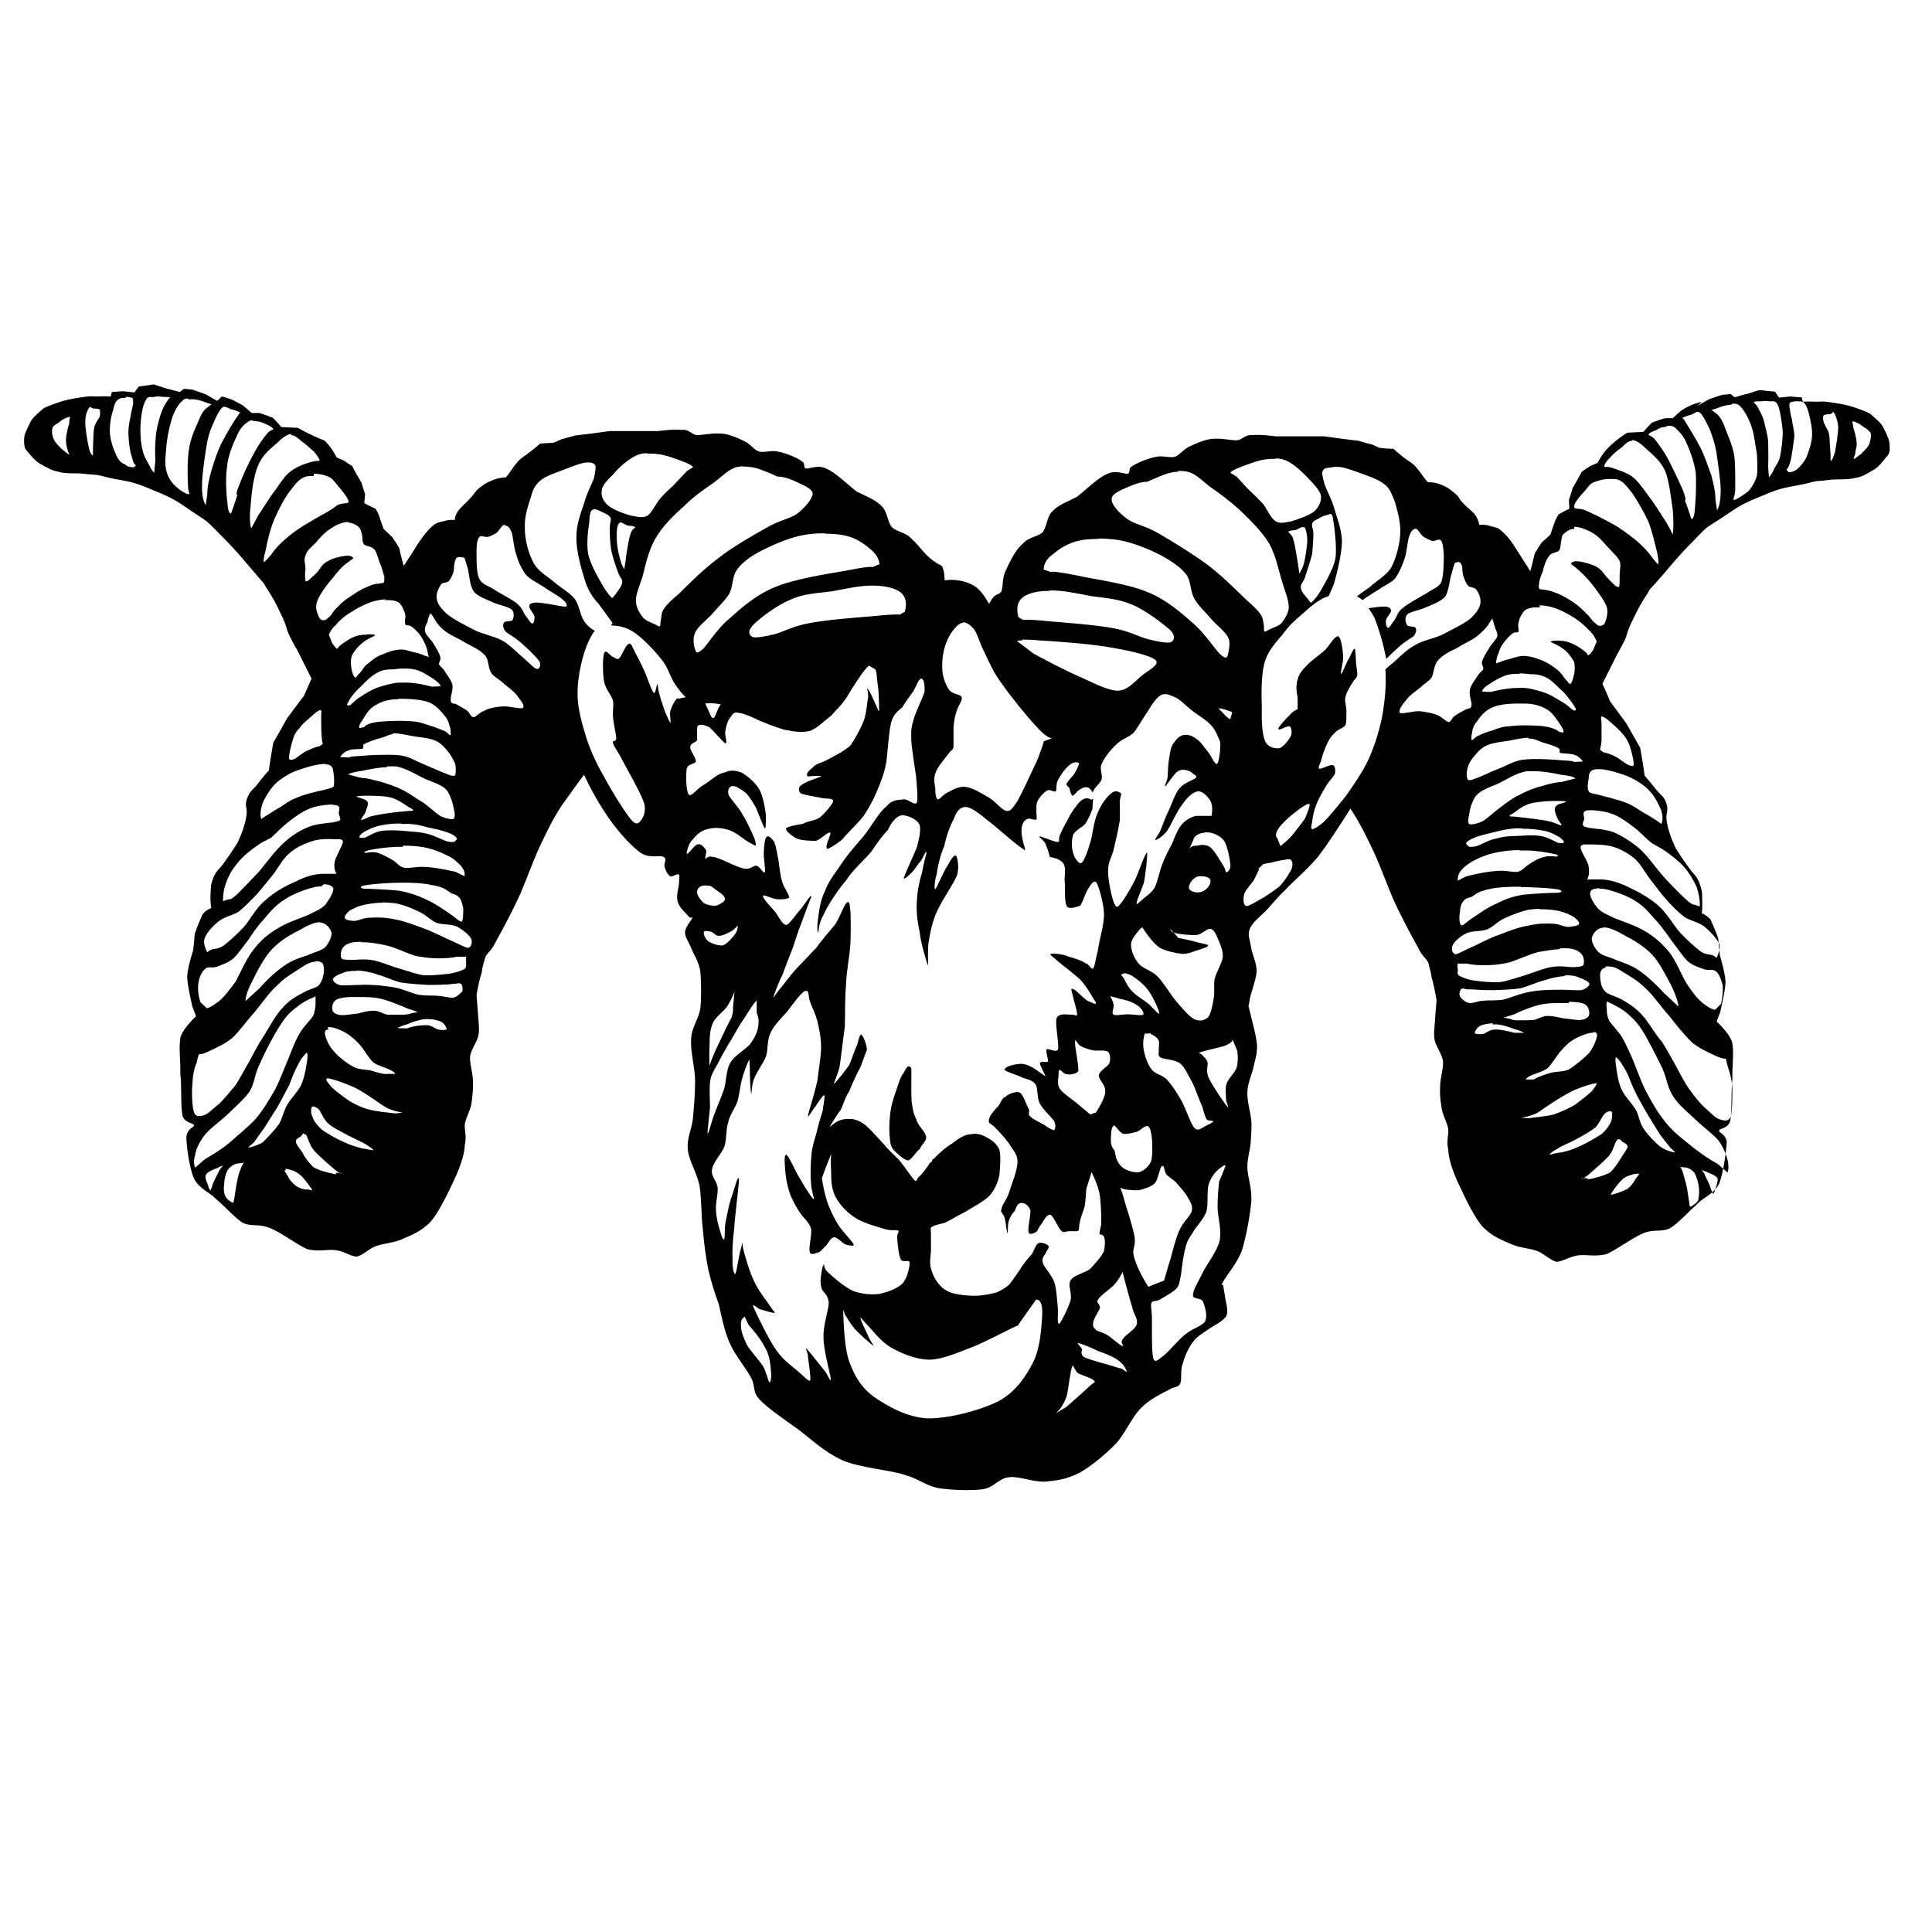 <?xml version="1.0" encoding="UTF-8" standalone="no"?>
<!-- Created with Inkscape (http://www.inkscape.org/) -->
<svg xmlns:dc="http://purl.org/dc/elements/1.1/" xmlns:cc="http://creativecommons.org/ns#" xmlns:rdf="http://www.w3.org/1999/02/22-rdf-syntax-ns#" xmlns:svg="http://www.w3.org/2000/svg" xmlns="http://www.w3.org/2000/svg" version="1.1" width="100%" height="100%" viewBox="0 0 48 48" id="svg2">
<defs id="defs302" />
<path d="M 3.82,9.55 C 3.70,9.57 3.57,9.59 3.45,9.60 3.41,9.65 3.37,9.71 3.34,9.75 3.24,9.74 3.14,9.73 3.05,9.72 l -0.27,0.02 c -0.01,0.04 -0.02,0.07 -0.03,0.11 0,0 -0.16,-0.01 -0.34,0 -0.18,0 -0.11,-0.02 -0.38,0.02 -0.27,0.04 -0.43,0.07 -0.70,0.17 -0.27,0.10 -0.23,0.09 -0.39,0.23 -0.15,0.14 -0.15,0.14 -0.24,0.33 -0.08,0.17 -0.11,0.22 -0.10,0.41 0.01,0.17 0.05,0.16 0.17,0.31 0.12,0.13 0.14,0.16 0.33,0.26 0.19,0.10 0.17,0.10 0.43,0.16 0.27,0.04 0.35,-0.00 0.64,0.04 0.29,0.03 0.15,-0.01 0.54,0.09 0.41,0.09 0.55,0.07 1.05,0.29 0.52,0.21 0.60,0.26 1.03,0.56 0.44,0.29 0.31,0.19 0.72,0.60 0.41,0.41 0.64,0.71 0.92,1.03 0.11,0.13 0.13,0.15 0.13,0.15 -0.00,-0.00 -0.00,0.00 0.05,0.09 0.15,0.23 0.24,0.38 0.38,0.69 0.15,0.30 0.10,0.30 0.20,0.51 0.10,0.21 0.19,0.35 0.19,0.35 l 0.36,0.72 c -0.06,0.14 -0.13,0.29 -0.19,0.43 -0.14,0.18 -0.28,0.37 -0.42,0.56 -0.11,0.20 -0.22,0.40 -0.34,0.60 -0.04,0.23 -0.08,0.46 -0.11,0.69 0,0 -0.14,0.15 -0.28,0.34 -0.14,0.17 -0.19,0.16 -0.27,0.38 -0.06,0.21 0.04,0.20 -0.02,0.48 -0.05,0.27 -0.21,0.60 -0.21,0.60 0,0 -0.15,0.24 -0.31,0.46 -0.14,0.21 -0.18,0.18 -0.28,0.38 -0.08,0.21 -0.07,0.25 -0.08,0.45 -0.01,0.19 0.02,0.33 0.02,0.33 0,0 -0.13,0.04 -0.22,0.16 -0.04,0.09 -0.14,0.32 -0.19,0.48 -0.01,0.12 -0.04,0.41 -0.04,0.41 0,0 -0.14,0.41 -0.15,0.66 0.01,0.23 0.09,0.56 0.13,0.74 0.06,0.15 0.09,0.24 0.09,0.24 0,0 -0.30,0.27 -0.38,0.50 -0.06,0.24 -0.00,0.58 -0.01,0.93 0.04,0.34 0.00,0.81 0.06,1.06 0.08,0.18 0.27,0.15 0.28,0.22 0.01,0.05 -0.16,0.06 -0.19,0.28 0.00,0.21 0.07,0.77 0.19,1.04 0.14,0.27 0.37,0.32 0.57,0.53 0.21,0.17 0.46,0.47 0.66,0.58 0.23,0.09 0.36,0.01 0.63,0.11 0.28,0.10 0.66,0.40 0.94,0.53 0.29,0.08 0.50,-0.00 0.72,0.03 0.22,0.03 0.36,0.15 0.52,0.16 0.16,-0.03 0.32,-0.21 0.48,-0.26 0.18,-0.07 0.39,-0.07 0.62,-0.16 0.24,-0.11 0.50,-0.19 0.75,-0.46 0.24,-0.29 0.48,-0.83 0.63,-1.15 0.14,-0.33 0.20,-0.55 0.21,-0.76 0.05,-0.20 -0.02,-0.37 0,-0.52 0.04,-0.18 0.16,-0.37 0.17,-0.55 0.02,-0.16 0.04,-0.32 0.03,-0.50 0,-0.21 -0.09,-0.44 -0.07,-0.63 0.05,-0.20 0.15,-0.31 0.20,-0.48 0.04,-0.16 0.01,-0.33 0,-0.49 -0.01,-0.19 -0.03,-0.35 -0.04,-0.55 0.04,-0.21 0.07,-0.38 0.13,-0.55 0.01,-0.15 0.06,-0.26 0.08,-0.36 0.05,-0.14 0.15,-0.15 0.27,-0.41 0.17,-0.30 0.43,-0.79 0.61,-1.19 0.16,-0.38 0.28,-0.71 0.43,-1.06 0.17,-0.36 0.33,-0.72 0.59,-1.12 0.17,-0.23 0.36,-0.51 0.56,-0.77 0.15,0.32 0.32,0.63 0.49,0.89 0.28,0.44 0.62,0.82 0.89,1.03 0.25,0.18 0.48,0.06 0.60,0.12 0.09,0.06 0.00,0.14 0.02,0.24 0.02,0.08 0.07,0.20 0.14,0.24 0.06,0.03 0.16,-0.08 0.22,-0.04 0.02,0.02 0.00,0.09 0,0.22 -0.01,0.11 -0.08,0.31 -0.03,0.46 0.03,0.13 0.21,0.29 0.28,0.37 0.05,0.06 0.09,-0.03 0.08,0.03 -0.02,0.05 -0.17,0.21 -0.18,0.35 -0.01,0.11 0.09,0.24 0.16,0.41 0.06,0.16 0.18,0.31 0.22,0.57 0.02,0.25 0.03,0.61 -0.00,0.91 -0.04,0.27 -0.22,0.47 -0.23,0.77 -0.02,0.30 0.09,0.67 0.10,1.02 -0.00,0.34 -0.03,0.69 -0.06,0.99 -0.04,0.27 -0.15,0.46 -0.12,0.73 0.02,0.27 0.22,0.56 0.29,0.90 0.05,0.33 0.04,0.72 0.08,1.07 0.03,0.34 0.07,0.69 0.14,1.02 0.07,0.31 0.15,0.55 0.26,0.86 0.07,0.31 0.13,0.64 0.27,0.96 0.13,0.30 0.40,0.61 0.53,0.86 0.12,0.22 0.02,0.34 0.22,0.55 0.20,0.21 0.60,0.48 0.96,0.74 0.33,0.25 0.65,0.56 1.09,0.76 0.44,0.19 1.13,0.23 1.54,0.36 0.38,0.11 0.51,0.26 0.83,0.33 0.33,0.05 0.80,0.07 1.11,0.03 0.29,-0.04 0.39,-0.27 0.66,-0.30 0.25,-0.03 0.58,0.12 0.88,0.11 0.29,-0.02 0.56,-0.06 0.87,-0.22 0.29,-0.16 0.66,-0.47 0.91,-0.73 0.24,-0.27 0.39,-0.65 0.61,-0.87 0.21,-0.22 0.52,-0.37 0.70,-0.46 0.15,-0.10 0.21,-0.04 0.28,-0.15 0.05,-0.12 0.00,-0.31 0.06,-0.49 0.05,-0.18 0.14,-0.40 0.26,-0.55 0.10,-0.14 0.22,-0.20 0.36,-0.30 0.14,-0.10 0.39,-0.21 0.47,-0.35 0.06,-0.15 -0.03,-0.38 -0.04,-0.51 -0.02,-0.12 -0.03,-0.19 -0.04,-0.24 -0.01,-0.05 -0.08,0.03 -0.00,-0.10 0.07,-0.14 0.33,-0.43 0.46,-0.76 0.11,-0.34 0.21,-0.90 0.24,-1.25 0.01,-0.36 -0.10,-0.60 -0.10,-0.83 -0.00,-0.23 0.06,-0.40 0.08,-0.58 0.01,-0.19 0.03,-0.35 0.02,-0.56 -0.02,-0.22 -0.11,-0.51 -0.10,-0.73 0.01,-0.22 0.09,-0.38 0.14,-0.57 0.04,-0.19 0.11,-0.37 0.10,-0.60 -0.02,-0.25 -0.14,-0.65 -0.18,-0.84 -0.04,-0.18 -0.04,-0.07 -0.01,-0.23 0.01,-0.17 0.17,-0.53 0.18,-0.76 0.00,-0.23 -0.12,-0.43 -0.14,-0.61 -0.03,-0.18 -0.09,-0.30 -0.03,-0.44 0.06,-0.15 0.22,-0.28 0.39,-0.44 0.15,-0.16 0.29,-0.34 0.52,-0.56 0.22,-0.23 0.52,-0.48 0.79,-0.80 0.25,-0.33 0.49,-0.70 0.75,-1.11 0.01,-0.02 0.03,-0.05 0.05,-0.08 0.01,0.02 0.03,0.04 0.04,0.06 0.25,0.39 0.42,0.76 0.59,1.12 0.15,0.35 0.27,0.68 0.43,1.06 0.18,0.40 0.44,0.89 0.61,1.19 0.11,0.25 0.21,0.27 0.27,0.41 0.02,0.10 0.06,0.21 0.08,0.36 0.05,0.16 0.08,0.34 0.12,0.55 -0.01,0.19 -0.03,0.35 -0.04,0.54 -0.01,0.15 -0.04,0.32 0,0.49 0.05,0.16 0.15,0.28 0.20,0.48 0.02,0.18 -0.07,0.42 -0.07,0.63 -0.01,0.17 -0.00,0.34 0.03,0.50 0.01,0.17 0.12,0.36 0.17,0.55 0.02,0.15 -0.05,0.32 0,0.52 0.01,0.21 0.07,0.43 0.21,0.76 0.15,0.31 0.38,0.85 0.63,1.15 0.24,0.26 0.50,0.35 0.75,0.46 0.22,0.09 0.43,0.09 0.62,0.16 0.15,0.05 0.32,0.23 0.48,0.27 0.16,-0.01 0.30,-0.12 0.53,-0.16 0.21,-0.03 0.42,0.04 0.71,-0.03 0.27,-0.12 0.66,-0.42 0.94,-0.53 0.27,-0.10 0.40,-0.01 0.63,-0.11 0.20,-0.11 0.45,-0.40 0.66,-0.58 0.19,-0.21 0.43,-0.26 0.57,-0.53 0.11,-0.27 0.18,-0.83 0.19,-1.04 -0.03,-0.21 -0.20,-0.22 -0.19,-0.28 0.01,-0.07 0.19,-0.03 0.27,-0.22 0.06,-0.24 0.02,-0.71 0.06,-1.05 -0.01,-0.35 0.05,-0.69 -0.01,-0.94 -0.08,-0.23 -0.38,-0.50 -0.38,-0.50 0,0 0.03,-0.09 0.09,-0.24 0.03,-0.17 0.12,-0.50 0.13,-0.74 -0.01,-0.25 -0.14,-0.66 -0.14,-0.66 0,0 -0.03,-0.28 -0.04,-0.41 -0.04,-0.15 -0.15,-0.38 -0.19,-0.48 -0.09,-0.11 -0.22,-0.16 -0.22,-0.16 0,0 0.02,-0.13 0.01,-0.33 -0.00,-0.19 0.00,-0.24 -0.08,-0.45 -0.09,-0.20 -0.13,-0.17 -0.27,-0.38 -0.16,-0.21 -0.31,-0.46 -0.31,-0.46 0,0 -0.16,-0.33 -0.21,-0.60 -0.06,-0.28 0.04,-0.27 -0.01,-0.48 -0.07,-0.22 -0.12,-0.20 -0.27,-0.38 -0.14,-0.18 -0.28,-0.34 -0.28,-0.34 -0.03,-0.23 -0.07,-0.46 -0.11,-0.69 -0.11,-0.20 -0.23,-0.40 -0.34,-0.60 -0.13,-0.18 -0.27,-0.37 -0.41,-0.56 -0.06,-0.14 -0.12,-0.29 -0.19,-0.43 l 0.36,-0.72 c 0,0 0.08,-0.14 0.19,-0.35 0.09,-0.21 0.05,-0.21 0.20,-0.51 0.14,-0.30 0.23,-0.45 0.38,-0.68 0.03,-0.05 0.04,-0.08 0.05,-0.09 4.91e-4,-3.81e-4 -4.29e-4,-0.00 0,-0.00 0.00,-8.41e-4 0.02,-0.02 0.14,-0.15 0.28,-0.31 0.50,-0.61 0.92,-1.03 0.40,-0.41 0.27,-0.30 0.72,-0.59 0.43,-0.29 0.50,-0.35 1.03,-0.56 0.50,-0.22 0.64,-0.20 1.05,-0.29 0.38,-0.10 0.24,-0.05 0.53,-0.09 0.29,-0.04 0.36,-7.8e-5 0.64,-0.04 0.25,-0.05 0.23,-0.05 0.43,-0.16 0.18,-0.10 0.20,-0.12 0.33,-0.27 0.11,-0.15 0.16,-0.14 0.17,-0.31 0.00,-0.18 -0.02,-0.23 -0.10,-0.41 -0.10,-0.20 -0.10,-0.20 -0.25,-0.34 -0.16,-0.14 -0.11,-0.12 -0.39,-0.23 -0.27,-0.10 -0.42,-0.13 -0.70,-0.17 -0.26,-0.04 -0.20,-0.02 -0.38,-0.02 -0.18,-0.01 -0.34,0 -0.34,0 -0.01,-0.03 -0.02,-0.07 -0.03,-0.11 -0.09,-0.00 -0.18,-0.01 -0.28,-0.02 -0.09,0.01 -0.19,0.02 -0.28,0.03 -0.03,-0.04 -0.06,-0.09 -0.10,-0.15 -0.12,-0.01 -0.25,-0.02 -0.37,-0.04 -0.10,0.02 -0.20,0.06 -0.30,0.09 -0.11,0.02 -0.22,0.06 -0.33,0.09 -0.03,-0.02 -0.07,-0.05 -0.10,-0.08 l -0.21,0.02 c -0.11,0.03 -0.22,0.07 -0.33,0.11 -0.09,0.05 -0.18,0.10 -0.28,0.16 L 42.28,9.98 c -0.07,0.02 -0.15,0.04 -0.23,0.07 -0.09,0.04 -0.19,0.09 -0.28,0.15 -0.07,0.06 -0.14,0.12 -0.21,0.19 l -0.19,0 c -0.11,0.03 -0.22,0.07 -0.33,0.11 -0.07,0.07 -0.14,0.15 -0.21,0.23 l -0.40,0.02 c 0,0 -0.25,0.15 -0.44,0.34 -0.19,0.18 -0.30,0.41 -0.30,0.41 -0.05,0.02 -0.11,0.05 -0.18,0.08 -0.07,0.04 -0.14,0.09 -0.21,0.14 -0.07,0.13 -0.15,0.27 -0.23,0.41 -0.02,0.09 -0.06,0.19 -0.09,0.29 0,0.01 0.01,0.22 0.01,0.22 -0.09,0.04 -0.18,0.09 -0.27,0.14 -0.02,0.04 -0.05,0.09 -0.08,0.15 -0.04,0.11 -0.08,0.23 -0.12,0.35 -0.07,0.07 -0.14,0.13 -0.22,0.20 -0.05,0.08 -0.11,0.17 -0.17,0.27 -0.03,0.14 -0.07,0.29 -0.11,0.44 -0.10,-0.16 -0.21,-0.33 -0.32,-0.50 0,0 -0.18,-0.31 -0.34,-0.45 -0.17,-0.16 -0.17,-0.12 -0.33,-0.17 -0.15,-0.05 -0.28,-0.03 -0.28,-0.03 0,0 0.00,-0.08 -0.08,-0.22 -0.10,-0.14 -0.18,-0.17 -0.31,-0.31 -0.14,-0.14 -0.08,-0.14 -0.22,-0.26 -0.14,-0.11 -0.17,-0.14 -0.34,-0.21 -0.17,-0.07 -0.33,-0.06 -0.33,-0.06 0,0 -0.00,-0.01 -0.08,-0.10 -0.08,-0.11 -0.13,-0.19 -0.25,-0.32 -0.14,-0.12 -0.13,-0.09 -0.26,-0.19 -0.13,-0.10 -0.26,-0.22 -0.26,-0.22 -0.11,-0.00 -0.22,-0.01 -0.33,-0.02 -0.07,-0.02 -0.13,-0.06 -0.21,-0.09 -0.11,-0.02 -0.22,-0.06 -0.33,-0.09 -0.28,-0.03 -0.56,-0.07 -0.85,-0.11 l -1.20,0 c -0.33,-0.04 -0.45,-0.04 -0.61,-0.03 -0.16,-0.01 -0.23,0.12 -0.36,0.13 -0.15,0 -0.35,-0.05 -0.54,-0.04 -0.19,-0.01 -0.46,0.11 -0.61,0.18 -0.17,0.07 -0.25,0.21 -0.39,0.27 -0.15,0.03 -0.31,-0.04 -0.47,0 -0.18,0.03 -0.50,0.16 -0.60,0.24 -0.10,0.05 -0.02,0.14 -0.10,0.18 -0.09,0.01 -0.30,-0.10 -0.50,0 -0.22,0.08 -0.54,0.40 -0.76,0.57 -0.26,0.14 -0.45,0.19 -0.61,0.36 -0.15,0.14 -0.13,0.37 -0.25,0.53 -0.15,0.12 -0.35,0.11 -0.50,0.29 -0.19,0.16 -0.32,0.46 -0.42,0.67 -0.09,0.20 -0.05,0.36 -0.10,0.50 -0.07,0.11 -0.16,0.04 -0.27,0.25 -0.01,0.01 -0.02,0.04 -0.04,0.06 -0.12,-0.21 -0.24,-0.39 -0.43,-0.48 -0.18,-0.09 -0.44,-0.14 -0.67,-0.10 -0.01,-0.10 -0.00,-0.22 -0.07,-0.36 C 22.99,13.86 22.86,13.56 22.66,13.40 22.51,13.22 22.31,13.23 22.16,13.10 22.04,12.95 22.05,12.71 21.90,12.57 21.74,12.41 21.56,12.35 21.28,12.21 c -0.22,-0.17 -0.54,-0.49 -0.76,-0.57 -0.20,-0.10 -0.40,0.01 -0.50,0 -0.08,-0.04 -0.00,-0.13 -0.10,-0.18 -0.09,-0.08 -0.41,-0.21 -0.59,-0.24 -0.16,-0.04 -0.32,0.03 -0.47,0 -0.14,-0.05 -0.22,-0.20 -0.39,-0.27 -0.14,-0.07 -0.41,-0.19 -0.61,-0.18 -0.19,-0.01 -0.39,0.04 -0.55,0.04 -0.12,-0.01 -0.20,-0.15 -0.36,-0.13 -0.16,-0.01 -0.28,-0.01 -0.61,0.03 l -1.20,0 c -0.28,0.04 -0.57,0.08 -0.85,0.11 -0.11,0.03 -0.22,0.06 -0.33,0.09 -0.07,0.03 -0.14,0.06 -0.21,0.09 -0.11,0.01 -0.22,0.01 -0.33,0.02 0,0 -0.12,0.11 -0.27,0.22 -0.12,0.10 -0.11,0.07 -0.25,0.19 -0.11,0.12 -0.17,0.21 -0.25,0.33 -0.08,0.09 -0.08,0.10 -0.08,0.10 0,0 -0.16,3.6e-4 -0.33,0.07 -0.17,0.07 -0.20,0.09 -0.34,0.20 -0.13,0.11 -0.08,0.11 -0.22,0.25 -0.12,0.14 -0.20,0.18 -0.30,0.32 -0.09,0.13 -0.08,0.22 -0.08,0.22 0,0 -0.12,-0.02 -0.28,0.03 -0.14,0.04 -0.16,0.01 -0.33,0.17 -0.15,0.14 -0.34,0.44 -0.34,0.44 -0.10,0.17 -0.21,0.33 -0.32,0.50 -0.04,-0.14 -0.08,-0.29 -0.11,-0.44 -0.05,-0.09 -0.11,-0.18 -0.17,-0.27 -0.07,-0.07 -0.15,-0.14 -0.22,-0.21 -0.04,-0.11 -0.08,-0.23 -0.12,-0.35 -0.02,-0.05 -0.05,-0.10 -0.08,-0.15 -0.09,-0.04 -0.19,-0.09 -0.28,-0.14 0,0 0.02,-0.21 0.02,-0.22 -0.03,-0.10 -0.06,-0.19 -0.09,-0.29 -0.08,-0.13 -0.16,-0.27 -0.23,-0.41 -0.07,-0.04 -0.14,-0.09 -0.21,-0.14 -0.06,-0.02 -0.12,-0.05 -0.18,-0.08 0,0 -0.10,-0.22 -0.29,-0.41 C 7.67,10.79 7.40,10.63 7.40,10.63 L 6.99,10.61 C 6.92,10.53 6.85,10.45 6.78,10.38 6.67,10.34 6.55,10.29 6.44,10.26 l -0.19,0 C 6.18,10.19 6.10,10.13 6.03,10.07 5.93,10.02 5.84,9.96 5.74,9.92 5.66,9.89 5.59,9.87 5.51,9.85 5.47,9.89 5.43,9.93 5.40,9.96 5.30,9.91 5.21,9.85 5.12,9.80 5.01,9.76 4.90,9.72 4.78,9.68 L 4.57,9.66 c -0.03,0.02 -0.07,0.05 -0.10,0.08 C 4.35,9.71 4.24,9.68 4.13,9.65 4.02,9.62 3.92,9.58 3.82,9.55 z m 0.05,0.30 c 0.05,-0.00 0.12,0.00 0.17,0.01 0.06,-0.00 0.17,2.83e-4 0.19,0.02 0.00,0 -0.04,0.02 -0.08,0.09 -0.05,0.07 -0.12,0.20 -0.17,0.36 -0.04,0.14 -0.10,0.34 -0.11,0.54 -0.02,0.18 -0.02,0.37 -0.01,0.57 -0.01,0.10 -0.02,0.20 -0.03,0.31 -0.02,-0.03 -0.07,-0.07 -0.11,-0.17 -0.05,-0.10 -0.13,-0.20 -0.17,-0.37 -0.05,-0.17 -0.07,-0.43 -0.06,-0.63 0.01,-0.21 0.05,-0.51 0.13,-0.63 0.05,-0.13 0.14,-0.07 0.22,-0.09 0.01,-0.00 0.03,-0.01 0.05,-0.01 z m -0.74,0.01 c 0.05,0.00 0.10,0.01 0.14,0.02 0.05,0.01 0.03,0.07 0.04,0.14 -0.01,0.07 -0.04,0.16 -0.06,0.29 -0.02,0.11 -0.06,0.26 -0.06,0.43 0.00,0.17 0.03,0.45 0.08,0.59 0.03,0.13 0.06,0.21 0.11,0.23 -0.01,0.01 -0.03,0.03 -0.06,0.05 -0.07,0.00 -0.16,-0.01 -0.22,-0.08 C 3.02,11.52 2.93,11.42 2.88,11.29 2.81,11.14 2.74,10.93 2.73,10.75 c -0.01,-0.19 0.03,-0.42 0.08,-0.56 0.03,-0.14 0.06,-0.23 0.15,-0.28 0.04,-0.02 0.09,-0.03 0.15,-0.02 z m 1.54,0.06 c 0.05,-0.00 0.10,0.00 0.15,0.00 0.10,0.01 0.24,0.05 0.32,0.09 0.07,0.02 0.11,0.03 0.11,0.04 -0.03,0.02 -0.06,0.04 -0.09,0.07 -0.06,0.03 -0.15,0.13 -0.22,0.32 -0.08,0.18 -0.22,0.47 -0.25,0.76 -0.04,0.27 -0.03,0.67 -0.02,0.86 0.00,0.16 0.06,0.22 0.02,0.22 -0.07,-0.00 -0.25,-0.12 -0.35,-0.22 -0.10,-0.10 -0.18,-0.23 -0.21,-0.38 -0.04,-0.15 -0.02,-0.34 0,-0.54 0.01,-0.21 0.07,-0.51 0.13,-0.70 0.06,-0.21 0.16,-0.39 0.27,-0.48 0.04,-0.05 0.09,-0.06 0.14,-0.06 z m 39.17,0.04 c 0.03,-0.00 0.07,-1.03e-4 0.11,0.01 0.07,0.01 0.16,-0.04 0.22,0.09 0.05,0.11 0.10,0.41 0.12,0.63 0.01,0.20 -0.03,0.46 -0.06,0.63 -0.03,0.17 -0.13,0.26 -0.17,0.37 -0.04,0.09 -0.09,0.14 -0.11,0.17 -0.01,-0.10 -0.02,-0.21 -0.02,-0.31 0.01,-0.20 0.00,-0.38 -0.00,-0.57 -0.01,-0.19 -0.08,-0.39 -0.11,-0.54 -0.05,-0.16 -0.13,-0.28 -0.17,-0.36 -0.04,-0.05 -0.08,-0.08 -0.08,-0.09 0.01,-0.02 0.12,-0.02 0.19,-0.02 0.03,-0.00 0.07,-0.01 0.10,-0.01 z m 0.80,0.01 c 0.05,-0.00 0.12,0.00 0.16,0.02 0.06,0.04 0.10,0.13 0.14,0.28 0.03,0.14 0.09,0.36 0.08,0.56 -0.01,0.18 -0.08,0.38 -0.14,0.53 -0.06,0.13 -0.15,0.22 -0.22,0.29 -0.07,0.05 -0.15,0.09 -0.22,0.08 -0.02,-0.02 -0.04,-0.04 -0.06,-0.06 0.04,-0.02 0.07,-0.10 0.11,-0.23 0.03,-0.15 0.07,-0.42 0.09,-0.59 0.00,-0.17 -0.05,-0.31 -0.06,-0.43 -0.04,-0.12 -0.04,-0.21 -0.06,-0.29 0,-0.07 -0.02,-0.12 0.04,-0.14 0.02,-0.01 0.08,-0.02 0.14,-0.02 z m -1.61,0.06 c 0.02,-0.00 0.05,-0.00 0.07,0 0.05,0.00 0.09,0.02 0.14,0.07 0.09,0.09 0.19,0.26 0.27,0.48 0.07,0.19 0.10,0.49 0.14,0.70 0.01,0.20 0.02,0.38 0,0.54 -0.04,0.14 -0.12,0.28 -0.21,0.38 -0.11,0.09 -0.29,0.21 -0.35,0.22 -0.05,0 0.00,-0.05 0.02,-0.22 0,-0.19 0.01,-0.59 -0.02,-0.86 -0.04,-0.28 -0.19,-0.58 -0.25,-0.76 -0.07,-0.18 -0.16,-0.29 -0.22,-0.32 -0.02,-0.02 -0.06,-0.04 -0.09,-0.07 0.01,-0.01 0.03,-0.02 0.11,-0.04 0.07,-0.03 0.21,-0.08 0.32,-0.09 0.02,-0.00 0.05,-0.01 0.07,-0.01 z M 2.23,10.11 c 0.02,-0.00 0.05,0.03 0.09,0.04 0.04,0.00 0.13,-0.00 0.16,0.03 0.01,0.02 0.01,0.10 -0.00,0.17 -0.03,0.06 -0.10,0.14 -0.13,0.24 -0.02,0.08 -0.03,0.18 -0.03,0.28 -0.00,0.09 -0.01,0.18 -0.01,0.29 l 0,0.15 c -0.05,-0.01 -0.08,-0.08 -0.11,-0.22 -0.03,-0.15 -0.09,-0.47 -0.08,-0.63 0.00,-0.17 0.06,-0.29 0.11,-0.35 0.00,-0.01 0.01,-0.02 0.02,-0.02 z m 3.35,0 c 0.05,-0.00 0.10,0.03 0.16,0.06 0.07,0.01 0.20,0.05 0.23,0.09 -0.01,0.00 -0.03,0.01 -0.06,0.07 -0.08,0.10 -0.26,0.40 -0.38,0.63 -0.12,0.22 -0.21,0.51 -0.28,0.74 -0.06,0.21 -0.10,0.41 -0.10,0.59 l -0.04,0.26 c -0.06,-0.10 -0.10,-0.26 -0.09,-0.51 -0.00,-0.24 0.07,-0.71 0.11,-0.96 0.04,-0.24 0.09,-0.39 0.16,-0.54 0.07,-0.17 0.16,-0.36 0.24,-0.42 0.01,-0.01 0.03,-0.02 0.05,-0.02 z m 36.57,0.12 c 0.02,-0.00 0.05,0.00 0.08,0.02 0.07,0.05 0.17,0.25 0.25,0.42 0.05,0.14 0.11,0.29 0.16,0.54 0.03,0.24 0.11,0.71 0.11,0.96 0.00,0.24 -0.03,0.41 -0.09,0.51 -0.01,-0.09 -0.03,-0.18 -0.04,-0.27 -0.00,-0.18 -0.04,-0.36 -0.10,-0.59 -0.08,-0.22 -0.17,-0.51 -0.29,-0.73 -0.12,-0.23 -0.30,-0.52 -0.37,-0.63 -0.02,-0.04 -0.04,-0.06 -0.06,-0.07 0.02,-0.03 0.15,-0.07 0.23,-0.09 0.04,-0.02 0.08,-0.05 0.12,-0.06 z m 3.37,0 c 0.01,-0.00 0.03,-0.00 0.04,0.02 0.04,0.05 0.09,0.17 0.11,0.35 -0.00,0.16 -0.05,0.47 -0.08,0.63 -0.04,0.13 -0.07,0.21 -0.11,0.22 l 0,-0.15 c -0.01,-0.10 -0.01,-0.19 -0.02,-0.29 -0.00,-0.09 -0.01,-0.20 -0.03,-0.28 -0.04,-0.08 -0.10,-0.18 -0.12,-0.24 -0.02,-0.07 -0.03,-0.14 -0.00,-0.17 0.02,-0.02 0.10,-0.03 0.16,-0.03 0.02,-0.00 0.04,-0.03 0.07,-0.04 z M 1.73,10.36 c 0.00,4.64e-4 0.01,0.00 0.01,0.00 -0.01,0.05 -0.02,0.11 -0.02,0.17 -0.02,0.05 -0.04,0.11 -0.05,0.19 -0.02,0.07 -0.03,0.14 -0.03,0.23 -0.00,0.08 0.02,0.16 0.04,0.23 0.01,0.05 0.05,0.11 0.04,0.11 -0.03,0 -0.12,-0.08 -0.18,-0.13 -0.06,-0.06 -0.15,-0.14 -0.19,-0.22 -0.05,-0.09 -0.07,-0.21 -0.05,-0.29 0.01,-0.07 0.09,-0.11 0.16,-0.15 0.05,-0.05 0.13,-0.10 0.19,-0.12 0.03,-0.01 0.06,-0.03 0.08,-0.02 z m 40.05,0.02 c 0.00,1.63e-4 0.00,0.00 0.00,0.00 -0.01,0.00 -0.01,-0.00 -0.00,-0.00 z m -35.50,0.08 c 0.04,-0.00 0.08,0.00 0.12,0.01 0.06,0 0.12,0.03 0.19,0.06 0.05,0.02 0.18,0.08 0.20,0.13 -0.01,0.03 -0.07,0.01 -0.16,0.12 -0.09,0.11 -0.21,0.27 -0.33,0.50 -0.12,0.21 -0.30,0.61 -0.36,0.78 -0.07,0.17 -0.08,0.25 -0.04,0.23 -0.05,0.15 -0.10,0.31 -0.16,0.47 -0.04,0.00 -0.08,-0.07 -0.09,-0.27 -0.03,-0.20 -0.05,-0.62 -0.01,-0.89 0.02,-0.27 0.15,-0.57 0.24,-0.76 0.08,-0.20 0.18,-0.29 0.28,-0.36 0.04,-0.03 0.08,-0.04 0.13,-0.04 z m 39.76,0.01 c 0.02,0 0.05,0.01 0.09,0.03 0.05,0.02 0.12,0.07 0.19,0.12 0.05,0.03 0.13,0.08 0.16,0.15 0.01,0.07 -0.01,0.20 -0.05,0.29 -0.04,0.08 -0.14,0.15 -0.19,0.22 -0.07,0.04 -0.15,0.12 -0.18,0.12 -0.02,-0.00 0.01,-0.06 0.03,-0.11 0.00,-0.07 0.03,-0.15 0.04,-0.23 -0.00,-0.08 -0.01,-0.16 -0.03,-0.23 -0.01,-0.07 -0.03,-0.13 -0.05,-0.19 -0.01,-0.05 -0.02,-0.11 -0.03,-0.17 0.00,-0.00 0.01,-0.00 0.01,-0.00 z m -4.62,0.11 c 0.01,-0.00 0.04,-0.00 0.06,0 0.04,0.00 0.09,0.01 0.13,0.04 0.07,0.07 0.19,0.16 0.28,0.36 0.08,0.18 0.20,0.48 0.24,0.76 0.02,0.26 -1.8e-4,0.69 -0.02,0.89 -0.01,0.19 -0.05,0.28 -0.09,0.26 -0.05,-0.15 -0.10,-0.31 -0.16,-0.46 0.03,0.01 0.02,-0.06 -0.04,-0.23 -0.07,-0.17 -0.26,-0.57 -0.37,-0.78 -0.12,-0.23 -0.25,-0.39 -0.33,-0.50 -0.10,-0.11 -0.16,-0.09 -0.16,-0.12 0.00,-0.05 0.13,-0.09 0.20,-0.12 0.05,-0.03 0.11,-0.07 0.19,-0.07 0.01,-0.00 0.03,-0.01 0.05,-0.01 z M 7.23,10.81 c 0.09,-0.00 0.17,0.07 0.27,0.16 0.09,0.06 0.21,0.17 0.30,0.25 0.06,0.07 0.14,0.18 0.14,0.22 -0.01,0.02 -0.06,-0.00 -0.18,0.03 -0.12,0.03 -0.37,0.11 -0.51,0.22 -0.15,0.10 -0.23,0.23 -0.37,0.43 -0.14,0.18 -0.30,0.43 -0.48,0.71 -0.05,0.10 -0.10,0.20 -0.16,0.30 -0.04,-0.14 -0.04,-0.34 -0.01,-0.61 0.02,-0.27 0.07,-0.72 0.19,-0.97 0.10,-0.25 0.31,-0.41 0.46,-0.54 0.14,-0.14 0.25,-0.22 0.36,-0.23 z m 33.32,0.12 c 0.10,0.01 0.22,0.09 0.36,0.23 0.13,0.12 0.34,0.28 0.46,0.54 0.10,0.24 0.15,0.70 0.19,0.97 0.02,0.26 0.02,0.46 -0.00,0.61 -0.05,-0.10 -0.10,-0.20 -0.16,-0.30 -0.18,-0.28 -0.33,-0.52 -0.48,-0.71 -0.14,-0.19 -0.23,-0.32 -0.37,-0.43 -0.15,-0.11 -0.40,-0.18 -0.51,-0.22 -0.12,-0.04 -0.17,-0.00 -0.18,-0.03 -0.01,-0.04 0.06,-0.15 0.14,-0.22 0.07,-0.08 0.19,-0.19 0.30,-0.26 0.08,-0.08 0.15,-0.16 0.26,-0.16 z M 16.08,11.27 c 0.03,-0.00 0.06,-0.00 0.10,0 0.04,0.00 0.09,0.00 0.14,0.01 0.18,0.01 0.48,0.12 0.63,0.18 0.14,0.05 0.24,0.10 0.27,0.15 -0.05,0.03 -0.10,0.06 -0.15,0.09 -0.11,0.12 -0.23,0.24 -0.34,0.36 -0.11,0.10 -0.22,0.20 -0.33,0.33 -0.11,0.13 -0.20,0.34 -0.31,0.42 -0.12,0.07 -0.24,0.03 -0.41,0 -0.17,-0.04 -0.45,-0.15 -0.57,-0.25 -0.13,-0.11 -0.18,-0.24 -0.16,-0.37 0.01,-0.14 0.15,-0.27 0.29,-0.41 0.13,-0.16 0.34,-0.35 0.54,-0.45 0.09,-0.05 0.19,-0.07 0.29,-0.07 z m 15.62,0.12 c 0.10,0.00 0.20,0.02 0.29,0.07 0.17,0.08 0.39,0.29 0.53,0.44 0.13,0.14 0.27,0.28 0.30,0.42 0.01,0.13 -0.04,0.26 -0.16,0.38 -0.12,0.10 -0.41,0.20 -0.57,0.25 -0.17,0.03 -0.28,0.07 -0.40,0 -0.12,-0.08 -0.20,-0.28 -0.30,-0.42 -0.11,-0.12 -0.22,-0.23 -0.33,-0.33 -0.12,-0.11 -0.22,-0.24 -0.34,-0.36 -0.04,-0.02 -0.09,-0.06 -0.15,-0.09 0.02,-0.05 0.11,-0.09 0.26,-0.15 0.14,-0.05 0.43,-0.17 0.63,-0.19 0.04,-0.00 0.08,-0.01 0.13,-0.01 0.03,-0.00 0.06,-0.00 0.10,-0.00 z m -17.07,0.10 c 0.07,6.97e-4 0.13,0.02 0.16,0.07 0.02,0.05 0.00,0.15 -0.03,0.31 -0.05,0.15 -0.17,0.35 -0.24,0.61 -0.08,0.24 -0.20,0.53 -0.20,0.86 -0.01,0.31 0.11,0.75 0.20,1.04 0.08,0.28 0.21,0.47 0.35,0.62 0.11,0.15 0.23,0.31 0.35,0.48 -0.01,0.02 -0.03,0.04 -0.04,0.06 0.17,0.00 0.37,0.04 0.54,0.15 0.23,0.14 0.54,0.47 0.72,0.70 0.17,0.21 0.21,0.43 0.32,0.59 0.10,0.15 0.19,0.27 0.28,0.34 -0.06,0.01 -0.12,0.03 -0.18,0.04 -0.01,-0.02 -0.05,-0.01 -0.08,0.04 -0.04,0.05 -0.11,0.19 -0.13,0.29 -0.01,0.08 0.02,0.27 0.01,0.27 -0.02,-0.01 -0.10,-0.18 -0.15,-0.31 -0.05,-0.14 -0.11,-0.33 -0.14,-0.45 -0.03,-0.11 -0.02,-0.20 -0.04,-0.20 -0.02,-0.00 -0.04,0.26 -0.09,0.21 -0.06,-0.06 -0.16,-0.39 -0.24,-0.56 -0.08,-0.18 -0.18,-0.36 -0.24,-0.48 -0.06,-0.11 -0.08,-0.21 -0.14,-0.17 -0.07,0.01 -0.18,0.31 -0.24,0.36 -0.07,0.04 -0.09,-0.02 -0.15,-0.04 -0.07,-0.02 -0.18,-0.21 -0.22,-0.09 -0.04,0.09 -0.04,0.51 0,0.71 0.04,0.20 0.18,0.32 0.22,0.47 0.02,0.13 -0.01,0.22 0,0.38 0.00,0.15 0.08,0.44 0.08,0.56 -0.01,0.10 -0.10,0.02 -0.08,0.11 0.02,0.09 0.12,0.20 0.25,0.46 0.13,0.25 0.45,0.79 0.53,1.06 0.05,0.25 -0.07,0.40 -0.14,0.46 -0.06,0.04 -0.12,0.02 -0.25,-0.15 -0.14,-0.19 -0.42,-0.63 -0.59,-0.95 -0.18,-0.31 -0.33,-0.62 -0.45,-0.97 -0.11,-0.36 -0.24,-0.77 -0.23,-1.17 0.00,-0.40 0.12,-0.91 0.24,-1.19 0.06,-0.14 0.12,-0.26 0.19,-0.34 -0.09,-0.04 -0.21,-0.14 -0.28,-0.26 -0.09,-0.14 -0.11,-0.38 -0.22,-0.53 -0.13,-0.16 -0.32,-0.26 -0.49,-0.40 -0.17,-0.15 -0.41,-0.27 -0.53,-0.49 -0.13,-0.23 -0.22,-0.58 -0.22,-0.85 -0.02,-0.29 0.08,-0.58 0.15,-0.79 0.05,-0.20 0.11,-0.31 0.26,-0.43 0.15,-0.12 0.47,-0.21 0.66,-0.29 0.18,-0.07 0.36,-0.14 0.49,-0.14 0.03,-0.00 0.05,-0.00 0.08,-0.00 z m 3.81,0.10 c 0.16,-0.00 0.33,0.02 0.52,0.10 0.11,0.04 0.23,0.09 0.35,0.15 0.14,-0.00 0.27,0.04 0.43,0.11 0.13,0.07 0.44,0.17 0.45,0.31 0,0.13 -0.19,0.35 -0.38,0.50 -0.20,0.14 -0.45,0.16 -0.78,0.36 -0.34,0.19 -0.83,0.47 -1.20,0.76 -0.36,0.27 -0.73,0.64 -0.95,0.86 -0.23,0.20 -0.31,0.27 -0.38,0.38 -0.08,0.10 -0.06,0.20 -0.08,0.28 -0.02,0.07 -0.00,0.13 -0.03,0.16 -0.04,0.01 -0.05,-0.02 -0.12,-0.05 -0.08,-0.04 -0.21,-0.08 -0.29,-0.16 -0.08,-0.11 -0.17,-0.23 -0.18,-0.40 -0.01,-0.17 0.07,-0.34 0.16,-0.61 0.07,-0.27 0.15,-0.67 0.33,-0.97 0.17,-0.30 0.46,-0.58 0.72,-0.81 0.24,-0.24 0.51,-0.42 0.74,-0.58 0.21,-0.16 0.36,-0.33 0.57,-0.38 0.05,-0.01 0.10,-0.01 0.15,-0.02 z m 14.71,0.01 c 0.02,2.32e-4 0.05,0.00 0.09,0.00 0.12,0.00 0.29,0.06 0.49,0.13 0.18,0.07 0.49,0.16 0.65,0.29 0.15,0.11 0.18,0.22 0.27,0.43 0.06,0.21 0.15,0.50 0.14,0.79 -0.01,0.27 -0.10,0.62 -0.22,0.85 -0.13,0.22 -0.37,0.33 -0.53,0.49 -0.11,0.08 -0.23,0.16 -0.33,0.24 0.05,0.02 0.10,0.05 0.14,0.09 0.12,-0.09 0.29,-0.19 0.43,-0.28 0.14,-0.10 0.29,-0.15 0.39,-0.27 0.10,-0.15 0.18,-0.33 0.24,-0.52 0.05,-0.19 0.06,-0.42 0.11,-0.54 0.04,-0.11 0.10,-0.17 0.16,-0.16 0.05,0 0.10,0.13 0.18,0.19 0.06,0.04 0.15,0.09 0.23,0.11 0.07,0.01 0.16,-0.07 0.21,-0.01 0.04,0.05 0.06,0.16 0.07,0.35 -0.00,0.17 0.00,0.51 -0.06,0.68 -0.07,0.14 -0.20,0.16 -0.35,0.27 -0.17,0.10 -0.46,0.25 -0.60,0.37 -0.14,0.10 -0.15,0.21 -0.21,0.30 -0.06,0.07 -0.12,0.19 -0.16,0.20 -0.05,-0.01 -0.06,-0.10 -0.06,-0.18 0.01,-0.08 0.13,-0.18 0.13,-0.25 -0.00,-0.06 -0.06,-0.10 -0.18,-0.10 -0.07,-0.00 -0.23,0.02 -0.38,0.04 0.04,0.06 0.09,0.13 0.14,0.22 0.10,0.24 0.23,0.66 0.30,1.04 0.11,-0.11 0.25,-0.24 0.34,-0.32 0.14,-0.12 0.27,-0.19 0.35,-0.25 0.05,-0.08 0.07,-0.15 0.04,-0.20 -0.03,-0.05 -0.18,-0.02 -0.21,-0.07 -0.04,-0.05 -0.07,-0.19 0.00,-0.26 0.06,-0.07 0.28,-0.10 0.44,-0.17 0.16,-0.07 0.37,-0.14 0.50,-0.27 0.10,-0.14 0.11,-0.42 0.16,-0.56 0.04,-0.14 0.06,-0.24 0.09,-0.29 0.02,-0.00 0.05,-0.01 0.08,-0.02 0.03,-0.00 0.07,0.03 0.09,0.09 0.02,0.06 0.00,0.16 0.04,0.27 0.02,0.08 0.07,0.18 0.12,0.24 0.04,0.04 0.14,0.02 0.20,0.09 0.05,0.07 0.12,0.20 0.10,0.34 -0.02,0.12 -0.10,0.24 -0.25,0.38 -0.17,0.14 -0.48,0.28 -0.72,0.41 -0.24,0.10 -0.46,0.13 -0.66,0.25 -0.20,0.11 -0.39,0.30 -0.53,0.43 -0.07,0.05 -0.14,0.12 -0.20,0.17 0.03,0.41 -0.02,0.84 -0.09,1.22 -0.08,0.37 -0.19,0.71 -0.34,1.04 -0.15,0.31 -0.36,0.61 -0.54,0.87 -0.20,0.25 -0.41,0.51 -0.56,0.66 -0.15,0.13 -0.25,0.18 -0.29,0.18 -0.04,-0.01 -0.02,-0.08 0.00,-0.18 0.01,-0.11 0.04,-0.27 0.10,-0.42 0.05,-0.14 0.16,-0.33 0.24,-0.46 0.07,-0.13 0.20,-0.24 0.23,-0.33 0.01,-0.09 -0.00,-0.19 -0.06,-0.20 -0.07,-0.02 -0.28,0.10 -0.33,0.09 -0.04,-0.02 5.67e-4,-0.09 0.04,-0.19 0.02,-0.11 0.10,-0.33 0.16,-0.45 0.05,-0.11 0.12,-0.20 0.20,-0.27 0.07,-0.08 0.19,-0.09 0.25,-0.18 0.03,-0.10 0.02,-0.28 0.02,-0.39 -0.01,-0.11 -0.05,-0.21 -0.02,-0.31 0.02,-0.11 0.12,-0.27 0.18,-0.36 0.04,-0.08 0.09,-0.09 0.11,-0.17 0.01,-0.07 -0.02,-0.20 -0.03,-0.30 -0.00,-0.11 -0.02,-0.35 -0.03,-0.36 -0.03,-0.02 -0.09,0.13 -0.14,0.23 -0.07,0.10 -0.17,0.39 -0.20,0.39 -0.03,-0.02 0.06,-0.28 0.05,-0.44 -0.01,-0.17 -0.05,-0.46 -0.12,-0.49 -0.09,-0.02 -0.21,0.22 -0.34,0.35 -0.12,0.11 -0.32,0.24 -0.43,0.36 -0.11,0.11 -0.21,0.22 -0.24,0.36 -0.04,0.13 -0.04,0.28 0.00,0.44 -0.00,0.10 -0.00,0.19 -0.00,0.30 -0.05,0.02 -0.13,0.06 -0.20,0.15 -0.08,0.07 -0.24,0.25 -0.27,0.31 -0.03,0.05 -0.01,0.04 0.04,0.04 0.04,-0.01 0.19,-0.10 0.24,-0.07 0.03,0.02 0.06,0.14 0.02,0.24 -0.04,0.08 -0.19,0.28 -0.29,0.30 -0.11,0.01 -0.28,-0.02 -0.35,-0.18 -0.07,-0.17 -0.09,-0.48 -0.08,-0.81 -0.01,-0.33 -0.02,-0.79 0.06,-1.11 0.08,-0.31 0.28,-0.52 0.45,-0.72 0.15,-0.21 0.31,-0.36 0.49,-0.51 0.19,-0.17 0.41,-0.37 0.63,-0.44 0.01,-0.00 0.02,-0.00 0.03,-0.01 0.04,-0.08 0.08,-0.19 0.13,-0.30 0.08,-0.28 0.19,-0.72 0.20,-1.04 -0.00,-0.32 -0.13,-0.62 -0.20,-0.87 -0.07,-0.24 -0.20,-0.45 -0.24,-0.60 -0.04,-0.15 -0.07,-0.26 -0.03,-0.31 0.02,-0.05 0.08,-0.07 0.16,-0.07 z m -3.89,0.10 c 0.08,-0.00 0.16,0.00 0.24,0.02 0.20,0.04 0.35,0.21 0.57,0.38 0.22,0.15 0.48,0.34 0.74,0.58 0.24,0.23 0.53,0.51 0.72,0.82 0.17,0.30 0.24,0.69 0.33,0.97 0.08,0.26 0.15,0.42 0.16,0.60 -0.00,0.16 -0.10,0.30 -0.18,0.41 -0.09,0.09 -0.22,0.11 -0.30,0.16 -0.08,0.03 -0.09,0.06 -0.12,0.05 -0.03,-0.02 -0.01,-0.08 -0.02,-0.16 -0.02,-0.07 -0.01,-0.17 -0.09,-0.28 -0.08,-0.11 -0.16,-0.18 -0.38,-0.38 -0.23,-0.22 -0.59,-0.59 -0.96,-0.86 -0.37,-0.27 -0.86,-0.57 -1.19,-0.76 -0.33,-0.19 -0.58,-0.22 -0.78,-0.36 -0.20,-0.15 -0.40,-0.36 -0.38,-0.50 0,-0.14 0.30,-0.24 0.45,-0.31 0.14,-0.06 0.29,-0.11 0.43,-0.11 l 0.35,-0.15 c 0.15,-0.06 0.29,-0.10 0.43,-0.10 z m -21.46,0.07 c 0.11,0.00 0.24,0.02 0.32,0.06 0.12,0.03 0.17,0.11 0.26,0.22 0.08,0.10 0.27,0.31 0.28,0.41 -0.00,0.07 -0.12,0.02 -0.28,0.09 C 8.22,12.69 7.93,12.82 7.73,12.95 7.51,13.07 7.30,13.21 7.13,13.36 6.97,13.49 6.83,13.64 6.73,13.79 6.68,13.85 6.62,13.91 6.56,13.97 6.54,13.94 6.55,13.85 6.60,13.67 6.64,13.47 6.71,13.14 6.82,12.89 6.93,12.64 7.08,12.35 7.22,12.18 7.35,12.01 7.44,11.89 7.60,11.84 c 0.05,-0.01 0.12,-0.02 0.19,-0.01 z m 32.19,0.13 c 0.06,-0.00 0.13,0.00 0.19,0.01 0.14,0.04 0.23,0.16 0.37,0.34 0.12,0.17 0.28,0.45 0.40,0.70 0.10,0.25 0.17,0.58 0.22,0.77 0.04,0.18 0.04,0.28 0.02,0.30 -0.05,-0.05 -0.10,-0.12 -0.15,-0.18 -0.11,-0.15 -0.24,-0.29 -0.41,-0.43 -0.18,-0.14 -0.37,-0.29 -0.58,-0.40 -0.21,-0.12 -0.50,-0.26 -0.66,-0.33 -0.16,-0.07 -0.28,-0.01 -0.28,-0.09 -0.01,-0.10 0.18,-0.30 0.28,-0.41 0.09,-0.11 0.12,-0.18 0.27,-0.22 0.08,-0.03 0.20,-0.06 0.31,-0.06 z m -25.23,0.75 c 0.07,-0.00 0.20,0.07 0.28,0.11 0.07,0.03 0.11,0.06 0.14,0.13 0.00,0.05 -0.03,0.10 -0.03,0.23 -0.00,0.12 -0.00,0.31 0.03,0.51 0.03,0.18 0.12,0.45 0.18,0.60 0.04,0.13 0.10,0.14 0.10,0.22 0,0.07 -0.04,0.14 -0.10,0.22 -0.04,0.06 -0.09,0.13 -0.15,0.19 -0.09,-0.08 -0.18,-0.21 -0.28,-0.39 -0.11,-0.19 -0.27,-0.48 -0.32,-0.72 -0.04,-0.25 -0.00,-0.59 0.03,-0.77 0.01,-0.18 0.02,-0.29 0.09,-0.32 0.00,-0.00 0.01,-0.00 0.02,-0.00 z m 18.27,0.12 c 0.01,5.66e-4 0.02,0.00 0.03,0.00 0.06,0.02 0.06,0.14 0.09,0.33 0.02,0.18 0.06,0.51 0.03,0.77 -0.05,0.24 -0.21,0.53 -0.32,0.72 -0.10,0.19 -0.20,0.31 -0.29,0.39 -0.05,-0.06 -0.10,-0.13 -0.15,-0.19 -0.07,-0.07 -0.11,-0.16 -0.10,-0.22 -0.00,-0.08 0.05,-0.08 0.10,-0.22 0.04,-0.14 0.14,-0.41 0.18,-0.59 0.02,-0.20 0.03,-0.38 0.03,-0.51 -0.00,-0.12 -0.05,-0.17 -0.03,-0.23 0.01,-0.06 0.06,-0.09 0.13,-0.12 0.06,-0.04 0.19,-0.11 0.28,-0.11 z M 8.62,12.98 c 0.11,-0.00 0.22,0.05 0.29,0.11 0.05,0.05 0.06,0.10 0.08,0.18 0.02,0.07 -0.00,0.18 0.05,0.25 0.05,0.06 0.18,0.04 0.26,0.13 0.07,0.08 0.10,0.27 0.16,0.39 0.04,0.11 0.07,0.22 0.09,0.30 0.00,0.07 -2.83e-4,0.10 -0.02,0.14 -0.02,0.01 -0.05,0.00 -0.11,0.02 -0.08,0.00 -0.18,0.02 -0.29,0.08 -0.13,0.04 -0.31,0.16 -0.44,0.25 -0.13,0.08 -0.23,0.17 -0.31,0.26 -0.08,0.07 -0.12,0.14 -0.17,0.21 -0.05,0.04 -0.11,0.11 -0.16,0.11 -0.05,0.00 -0.10,-0.01 -0.13,-0.09 -0.04,-0.09 -0.10,-0.22 -0.04,-0.38 0.05,-0.15 0.24,-0.42 0.38,-0.57 0.12,-0.16 0.24,-0.30 0.37,-0.39 0.04,-0.03 0.09,-0.07 0.15,-0.11 -0.02,-0.04 -0.09,-0.08 -0.20,-0.06 -0.11,0.01 -0.33,0.06 -0.45,0.14 -0.12,0.06 -0.18,0.18 -0.25,0.27 -0.08,0.08 -0.16,0.14 -0.20,0.19 -0.05,0.02 -0.08,0.06 -0.09,0.02 -0.01,-0.06 -0.02,-0.19 -0.00,-0.30 -0.00,-0.11 -0.05,-0.22 0,-0.33 0.03,-0.11 0.13,-0.20 0.25,-0.31 0.09,-0.11 0.23,-0.27 0.38,-0.36 0.14,-0.10 0.31,-0.16 0.45,-0.17 z m 6.77,0.00 c 0.00,-0.00 0.01,-0.00 0.02,0 0.05,0.00 0.13,0.06 0.19,0.08 0.06,0.00 0.16,0.01 0.18,0.04 -0.00,0.02 -0.07,0.03 -0.11,0.15 -0.04,0.11 -0.07,0.29 -0.11,0.54 -0.01,0.11 -0.03,0.23 -0.05,0.35 -0.05,-0.07 -0.09,-0.18 -0.12,-0.31 -0.04,-0.14 -0.07,-0.35 -0.07,-0.49 0,-0.14 0.01,-0.30 0.07,-0.35 0.00,-0.00 0.01,-0.01 0.01,-0.01 z m -2.83,0.08 c 0.05,-0.00 0.10,0.04 0.15,0.16 0.04,0.12 0.05,0.35 0.11,0.54 0.05,0.18 0.13,0.36 0.24,0.51 0.10,0.12 0.24,0.18 0.40,0.28 0.15,0.11 0.38,0.23 0.50,0.33 0.10,0.08 0.14,0.14 0.11,0.19 l -0.06,0 c 0,-0.00 -0.02,-0.00 -0.07,-0.01 -0.11,-0.02 -0.48,-0.09 -0.61,-0.09 -0.12,-0.00 -0.19,0.04 -0.18,0.10 -0.00,0.06 0.11,0.17 0.13,0.25 -0.00,0.07 -0.01,0.17 -0.06,0.17 -0.04,-0.00 -0.10,-0.12 -0.16,-0.19 -0.06,-0.08 -0.08,-0.19 -0.21,-0.30 -0.14,-0.12 -0.44,-0.26 -0.60,-0.37 -0.17,-0.10 -0.29,-0.12 -0.35,-0.27 -0.07,-0.16 -0.06,-0.51 -0.06,-0.68 -0.00,-0.17 0.02,-0.28 0.07,-0.34 0.04,-0.05 0.13,0.01 0.21,0.00 0.07,-0.02 0.16,-0.06 0.23,-0.11 0.05,-0.05 0.12,-0.19 0.18,-0.19 z m 26.55,0.03 c 0.01,-0.00 0.03,-9.28e-4 0.04,0 0.12,0.01 0.29,0.07 0.45,0.17 0.13,0.08 0.26,0.24 0.38,0.37 0.10,0.11 0.20,0.19 0.26,0.31 0.04,0.10 -0.00,0.22 0,0.33 0,0.11 -0.00,0.23 -0.01,0.30 -0.01,0.04 -0.05,0.00 -0.09,-0.01 -0.05,-0.05 -0.13,-0.12 -0.20,-0.20 -0.08,-0.08 -0.14,-0.20 -0.26,-0.27 -0.12,-0.07 -0.34,-0.13 -0.45,-0.14 -0.11,-0.02 -0.18,0.01 -0.20,0.06 l 0.14,0.11 c 0.12,0.10 0.25,0.23 0.38,0.39 0.12,0.16 0.31,0.40 0.37,0.57 0.04,0.15 -0.01,0.29 -0.04,0.38 -0.03,0.07 -0.08,0.09 -0.14,0.09 -0.05,-0.00 -0.10,-0.07 -0.16,-0.11 -0.05,-0.06 -0.09,-0.13 -0.17,-0.20 -0.08,-0.08 -0.18,-0.18 -0.31,-0.27 -0.13,-0.09 -0.31,-0.19 -0.44,-0.24 -0.13,-0.05 -0.23,-0.07 -0.30,-0.08 -0.07,-0.01 -0.10,-0.00 -0.11,-0.02 -0.02,-0.03 -0.03,-0.06 -0.01,-0.13 0.00,-0.08 0.04,-0.19 0.09,-0.30 0.02,-0.12 0.09,-0.31 0.16,-0.39 0.06,-0.09 0.19,-0.07 0.25,-0.14 0.04,-0.06 0.03,-0.17 0.05,-0.24 0.02,-0.08 0.00,-0.13 0.08,-0.18 0.05,-0.05 0.13,-0.11 0.24,-0.11 z m -6.75,0.01 c 0.01,-0.00 0.03,-0.00 0.05,0.00 0.04,0.04 0.07,0.20 0.07,0.35 -0.01,0.14 -0.04,0.34 -0.07,0.49 -0.03,0.13 -0.08,0.24 -0.13,0.31 -0.01,-0.11 -0.03,-0.23 -0.05,-0.35 -0.04,-0.24 -0.07,-0.43 -0.11,-0.54 -0.05,-0.11 -0.11,-0.12 -0.11,-0.15 0.01,-0.02 0.11,-0.04 0.18,-0.04 0.05,-0.02 0.12,-0.07 0.18,-0.08 z m -11.86,0.16 c 0.16,0 0.33,0.01 0.47,0.04 0.27,0.05 0.49,0.20 0.65,0.34 0.14,0.11 0.22,0.24 0.23,0.38 -0.05,0.02 -0.11,0.04 -0.17,0.07 -0.05,-0.02 -0.27,0.01 -0.67,0.09 -0.41,0.07 -1.26,0.20 -1.74,0.40 -0.48,0.19 -0.86,0.53 -1.15,0.79 -0.30,0.25 -0.52,0.61 -0.65,0.75 -0.14,0.11 -0.16,0.12 -0.19,0.04 -0.04,-0.08 -0.08,-0.29 -0.01,-0.44 0.06,-0.14 0.25,-0.29 0.40,-0.44 0.14,-0.17 0.33,-0.34 0.45,-0.53 0.10,-0.20 0.06,-0.42 0.20,-0.61 0.13,-0.18 0.36,-0.34 0.64,-0.48 0.28,-0.14 0.67,-0.31 1.02,-0.37 0.16,-0.03 0.34,-0.04 0.51,-0.04 z m 6.79,0.12 c 0.16,0 0.34,0.01 0.52,0.04 0.33,0.06 0.73,0.22 1.02,0.37 0.26,0.14 0.49,0.29 0.64,0.48 0.13,0.18 0.09,0.39 0.20,0.60 0.11,0.19 0.30,0.36 0.45,0.54 0.14,0.15 0.33,0.29 0.40,0.44 0.06,0.15 0.00,0.36 -0.02,0.44 -0.02,0.07 -0.07,0.07 -0.19,-0.04 -0.14,-0.14 -0.36,-0.49 -0.65,-0.75 -0.30,-0.26 -0.67,-0.60 -1.15,-0.79 -0.49,-0.21 -1.34,-0.32 -1.74,-0.41 -0.40,-0.08 -0.63,-0.11 -0.67,-0.09 -0.05,-0.02 -0.11,-0.04 -0.17,-0.06 0.00,-0.13 0.07,-0.27 0.23,-0.38 0.15,-0.13 0.37,-0.28 0.66,-0.34 0.13,-0.03 0.30,-0.04 0.47,-0.04 z m -15.84,0.46 0.09,0.02 c 0.02,0.05 0.04,0.14 0.09,0.29 0.03,0.14 0.04,0.41 0.15,0.56 0.11,0.12 0.33,0.19 0.50,0.27 0.15,0.06 0.35,0.09 0.44,0.17 0.06,0.06 0.05,0.20 0.01,0.26 -0.04,0.04 -0.18,0.01 -0.21,0.06 -0.03,0.05 -0.03,0.12 0.03,0.21 0.06,0.06 0.20,0.13 0.35,0.25 0.14,0.12 0.42,0.38 0.50,0.50 0.05,0.10 0.00,0.20 -0.06,0.19 -0.07,-0.01 -0.19,-0.15 -0.33,-0.27 -0.15,-0.12 -0.32,-0.31 -0.52,-0.43 -0.20,-0.11 -0.44,-0.15 -0.67,-0.25 -0.23,-0.12 -0.56,-0.28 -0.72,-0.42 -0.15,-0.14 -0.24,-0.26 -0.25,-0.38 -0.02,-0.13 0.05,-0.26 0.10,-0.34 0.04,-0.07 0.14,-0.04 0.20,-0.09 0.05,-0.06 0.09,-0.15 0.12,-0.24 0.01,-0.10 0.01,-0.20 0.04,-0.27 0.01,-0.06 0.05,-0.09 0.09,-0.09 z m 10.14,0.71 c 0.03,-0.00 0.07,-0.00 0.11,0 0.28,0 0.54,0.06 0.68,0.17 0.12,0.10 0.16,0.26 0.10,0.48 -0.04,0.02 -0.08,0.04 -0.12,0.07 -0.08,-0.01 -0.31,0.00 -0.68,0.04 -0.38,0.03 -1.16,0.09 -1.56,0.17 -0.40,0.07 -0.62,0.20 -0.85,0.27 -0.23,0.06 -0.47,0.10 -0.56,0.08 -0.10,-0.04 -0.15,-0.14 0,-0.30 0.15,-0.16 0.61,-0.51 0.95,-0.64 0.33,-0.15 0.66,-0.15 1.01,-0.20 0.28,-0.05 0.64,-0.13 0.91,-0.14 z m 4.49,0.12 c 0.28,-0.01 0.68,0.07 1.03,0.14 0.34,0.05 0.66,0.06 1.01,0.21 0.33,0.13 0.78,0.48 0.96,0.64 0.14,0.15 0.09,0.26 0,0.30 -0.10,0.02 -0.33,-0.02 -0.56,-0.08 -0.23,-0.06 -0.46,-0.20 -0.85,-0.27 -0.41,-0.08 -1.18,-0.14 -1.56,-0.17 -0.37,-0.04 -0.61,-0.05 -0.69,-0.04 -0.04,-0.02 -0.08,-0.04 -0.12,-0.07 -0.05,-0.21 -0.03,-0.37 0.10,-0.48 0.13,-0.11 0.37,-0.17 0.67,-0.17 z M 9.54,14.91 c 0.03,2.32e-4 0.06,0.00 0.09,0.00 0.11,-0.00 0.21,0.01 0.29,0.07 0.06,0.05 0.13,0.20 0.15,0.30 0.01,0.08 -0.03,0.17 -0.00,0.23 0.02,0.05 0.08,0.00 0.16,0.06 0.07,0.05 0.16,0.14 0.23,0.24 0.05,0.08 0.09,0.16 0.13,0.26 0.03,0.07 0.04,0.19 0.06,0.24 0,0.03 0.01,0.02 -0.03,0.00 -0.07,-0.01 -0.18,-0.08 -0.31,-0.10 -0.12,-0.02 -0.26,-0.09 -0.39,-0.07 -0.15,0.01 -0.28,0.06 -0.42,0.12 -0.13,0.04 -0.26,0.14 -0.35,0.22 -0.10,0.06 -0.15,0.18 -0.21,0.24 -0.06,0.05 -0.09,0.13 -0.12,0.11 -0.04,-0.02 -0.08,-0.15 -0.09,-0.24 -0.02,-0.09 -0.02,-0.20 0.01,-0.29 0.04,-0.10 0.14,-0.22 0.22,-0.29 0.07,-0.06 0.13,-0.11 0.20,-0.14 0.05,-0.03 0.17,-0.08 0.16,-0.09 -0.01,-0.02 -0.16,-0.03 -0.24,-0.01 -0.09,0.00 -0.19,0.01 -0.30,0.06 -0.10,0.04 -0.26,0.15 -0.32,0.20 -0.07,0.05 -0.06,0.08 -0.08,0.09 -0.03,-0.01 -0.07,-0.06 -0.10,-0.10 -0.03,-0.04 -0.05,-0.09 -0.07,-0.15 -0.01,-0.02 -0.02,-0.06 -0.04,-0.09 0.02,-0.07 0.07,-0.16 0.17,-0.25 0.08,-0.10 0.21,-0.22 0.38,-0.32 0.15,-0.10 0.38,-0.22 0.56,-0.27 0.12,-0.03 0.22,-0.05 0.32,-0.05 z m 28.70,0.13 c 0.09,-6.96e-4 0.20,0.01 0.33,0.05 0.16,0.04 0.39,0.16 0.56,0.27 0.15,0.10 0.28,0.22 0.37,0.32 0.09,0.08 0.14,0.19 0.17,0.26 -0.01,0.03 -0.03,0.06 -0.04,0.09 -0.02,0.05 -0.04,0.11 -0.07,0.15 -0.03,0.04 -0.07,0.09 -0.10,0.10 -0.03,-0.00 -0.01,-0.04 -0.08,-0.09 -0.07,-0.06 -0.22,-0.16 -0.32,-0.20 -0.11,-0.05 -0.21,-0.07 -0.29,-0.07 -0.09,-0.01 -0.24,0.00 -0.24,0.02 -0.02,0.01 0.09,0.05 0.16,0.09 0.05,0.02 0.12,0.07 0.20,0.13 0.07,0.06 0.17,0.19 0.22,0.29 0.02,0.08 0.02,0.20 0.00,0.29 -0.02,0.09 -0.05,0.22 -0.09,0.25 -0.04,0.01 -0.07,-0.06 -0.12,-0.11 -0.06,-0.06 -0.11,-0.17 -0.21,-0.24 -0.10,-0.08 -0.23,-0.17 -0.35,-0.22 -0.15,-0.06 -0.28,-0.11 -0.43,-0.12 -0.14,-0.02 -0.29,0.04 -0.39,0.07 -0.12,0.02 -0.26,0.08 -0.31,0.10 -0.06,0.01 -0.04,0.02 -0.04,-0.00 0.00,-0.05 0.02,-0.16 0.06,-0.24 0.02,-0.08 0.06,-0.17 0.12,-0.25 0.06,-0.08 0.15,-0.19 0.23,-0.24 0.06,-0.05 0.12,-0.01 0.15,-0.05 0.01,-0.05 -0.03,-0.14 -0.00,-0.23 0.01,-0.09 0.09,-0.24 0.16,-0.30 0.07,-0.05 0.16,-0.07 0.28,-0.07 0.02,-0.00 0.06,-0.00 0.09,-0.00 z m -27.53,0.21 c 0.04,0.05 0.07,0.11 0.11,0.17 0.05,0.09 0.15,0.20 0.28,0.29 0.13,0.09 0.31,0.16 0.48,0.27 0.16,0.08 0.36,0.18 0.47,0.30 0.10,0.12 0.07,0.30 0.15,0.43 0.06,0.10 0.18,0.15 0.29,0.25 0.10,0.09 0.26,0.20 0.35,0.31 0.07,0.11 0.22,0.26 0.15,0.32 -0.07,0.03 -0.33,-0.05 -0.50,-0.04 -0.16,0.01 -0.34,0.04 -0.46,0.11 -0.12,0.04 -0.20,0.15 -0.26,0.16 -0.07,-0.00 -0.09,-0.09 -0.15,-0.15 -0.08,-0.07 -0.20,-0.12 -0.26,-0.16 -0.06,-0.04 -0.11,-0.02 -0.14,-0.05 -0.03,-0.04 -0.02,-0.04 -0.02,-0.11 0,-0.08 0.06,-0.21 0.04,-0.34 -0.03,-0.12 -0.17,-0.29 -0.22,-0.38 -0.06,-0.07 -0.10,-0.09 -0.11,-0.12 -0.02,-0.05 0.05,-0.10 0.03,-0.19 -0.03,-0.10 -0.09,-0.20 -0.16,-0.31 -0.06,-0.11 -0.20,-0.23 -0.22,-0.32 -0.02,-0.10 0.03,-0.17 0.06,-0.24 0.01,-0.07 0.04,-0.14 0.06,-0.20 z m 26.37,0.13 c 0.02,0.05 0.03,0.12 0.06,0.19 0.01,0.07 0.07,0.13 0.06,0.24 -0.03,0.09 -0.16,0.20 -0.22,0.32 -0.07,0.11 -0.13,0.21 -0.16,0.31 -0.02,0.08 0.05,0.13 0.03,0.19 -0.01,0.03 -0.06,0.05 -0.11,0.12 -0.05,0.08 -0.19,0.25 -0.22,0.38 -0.02,0.12 0.02,0.25 0.04,0.34 0,0.07 -0.00,0.07 -0.02,0.11 -0.02,0.02 -0.06,0.02 -0.13,0.05 -0.07,0.04 -0.20,0.10 -0.27,0.16 -0.07,0.04 -0.09,0.15 -0.15,0.15 -0.06,-0.01 -0.15,-0.11 -0.25,-0.16 -0.12,-0.06 -0.30,-0.09 -0.46,-0.11 -0.17,-0.01 -0.44,0.08 -0.50,0.04 -0.05,-0.05 0.06,-0.21 0.16,-0.32 0.07,-0.11 0.24,-0.22 0.35,-0.31 0.10,-0.10 0.21,-0.15 0.28,-0.25 0.06,-0.12 0.05,-0.30 0.16,-0.43 0.11,-0.12 0.29,-0.22 0.47,-0.30 0.15,-0.10 0.34,-0.18 0.48,-0.28 0.12,-0.10 0.22,-0.19 0.29,-0.29 0.03,-0.05 0.07,-0.11 0.11,-0.17 z m -13.15,0.08 c 0.08,0.00 0.18,0.07 0.26,0.16 0.09,0.11 0.15,0.36 0.27,0.59 0.11,0.23 0.21,0.48 0.44,0.79 0.21,0.30 0.62,0.81 0.84,1.04 0.20,0.23 0.34,0.31 0.41,0.30 -0.07,0.02 -0.15,0.05 -0.22,0.08 -0.02,0.11 -0.08,0.24 -0.14,0.42 -0.07,0.16 -0.20,0.42 -0.28,0.60 -0.08,0.17 -0.16,0.33 -0.23,0.46 -0.09,0.12 -0.14,0.25 -0.26,0.25 -0.14,-0.02 -0.28,-0.24 -0.46,-0.34 -0.18,-0.10 -0.39,-0.24 -0.57,-0.26 -0.18,-0.02 -0.33,0.08 -0.45,0.14 -0.11,0.05 -0.20,0.18 -0.24,0.17 -0.04,-0.01 -0.07,-0.14 -0.06,-0.24 -0.01,-0.12 -0.06,-0.26 -0.00,-0.41 0.05,-0.16 0.24,-0.37 0.33,-0.49 0.08,-0.11 0.09,-0.06 0.12,-0.16 0.00,-0.12 -0.00,-0.32 0,-0.48 0.01,-0.14 0.03,-0.28 0.07,-0.39 0.03,-0.12 0.11,-0.23 0.13,-0.30 0.01,-0.07 0.01,-0.06 -0.02,-0.10 -0.05,-0.04 -0.21,-0.05 -0.29,-0.15 -0.08,-0.12 -0.16,-0.31 -0.17,-0.51 -0.01,-0.21 0.02,-0.47 0.10,-0.66 0.07,-0.20 0.23,-0.42 0.35,-0.48 0.02,-0.01 0.05,-0.02 0.08,-0.02 z m 1.47,0.43 c 0.09,0 0.22,0.00 0.41,0.02 0.37,0.02 1.20,0.08 1.69,0.16 0.49,0.08 1.06,0.20 1.21,0.33 0.12,0.12 -0.20,0.26 -0.36,0.40 -0.15,0.12 -0.32,0.35 -0.57,0.36 -0.25,-0.00 -0.59,-0.18 -0.94,-0.34 -0.35,-0.15 -0.73,-0.35 -1.16,-0.58 L 25.27,15.93 c -0.00,-0.01 0.04,-0.02 0.13,-0.02 z m -3.69,0.72 c 0.08,-0.00 0.07,0.23 0.10,0.43 0.03,0.16 0.03,0.55 0.03,0.62 -0.01,0.05 -0.04,-0.08 -0.09,-0.17 -0.05,-0.11 -0.16,-0.37 -0.20,-0.38 -0.02,-0.02 0.02,0.04 0.02,0.21 -0.03,0.12 -0.03,0.33 -0.10,0.56 -0.08,0.21 -0.22,0.47 -0.35,0.65 -0.19,0.16 -0.39,0.25 -0.57,0.35 -0.16,0.08 -0.29,0.10 -0.36,0.19 -0.10,0.08 -0.17,0.15 -0.13,0.22 0.01,0 0.36,-0.03 0.34,0 -0.02,0.02 -0.40,0.13 -0.48,0.21 -0.09,0.05 -0.10,0.16 -0.01,0.22 0.10,0.03 0.36,0.08 0.53,0.11 0.10,0.02 0.26,-0.01 0.26,0.08 -0.02,0.07 -0.20,0.29 -0.32,0.39 -0.11,0.09 -0.30,0.09 -0.44,0.17 -0.14,0.02 -0.39,0.07 -0.41,0.11 -0.03,0.05 0.15,0.20 0.28,0.26 0.12,0.04 0.30,0.05 0.46,0.05 0.14,-0.04 0.30,-0.24 0.36,-0.20 0.03,0.03 -0.15,0.34 -0.08,0.40 0.02,0.01 0.22,-0.10 0.38,-0.24 0.12,-0.15 0.36,-0.37 0.52,-0.57 0.14,-0.21 0.25,-0.41 0.34,-0.63 0.09,-0.21 0.18,-0.44 0.23,-0.71 0.04,-0.30 0.06,-0.75 0.12,-0.99 0.07,-0.23 0.16,-0.27 0.28,-0.38 0.08,-0.14 0.17,-0.25 0.26,-0.38 0.08,-0.12 0.14,-0.33 0.21,-0.33 0.06,0 0.09,0.15 0.08,0.33 -0.05,0.16 -0.21,0.47 -0.27,0.68 -0.05,0.17 -0.07,0.26 -0.06,0.50 0.01,0.23 0.08,0.64 0.12,0.92 0.02,0.28 0.05,0.54 0.02,0.65 -0.06,0.09 -0.21,-0.10 -0.34,-0.08 -0.12,0.02 -0.27,-4.64e-4 -0.41,0.17 -0.19,0.14 -0.37,0.49 -0.57,0.74 -0.19,0.22 -0.38,0.43 -0.54,0.67 -0.15,0.22 -0.34,0.46 -0.42,0.69 -0.11,0.22 -0.15,0.48 -0.17,0.66 -0.03,0.16 -0.03,0.38 0,0.38 0.01,-0.02 0.00,-0.22 0.13,-0.44 0.10,-0.23 0.35,-0.61 0.57,-0.87 0.19,-0.29 0.47,-0.51 0.63,-0.72 0.15,-0.22 0.27,-0.39 0.40,-0.52 0.08,-0.18 0.20,-0.33 0.32,-0.36 0.11,-0.03 0.40,0.08 0.46,0.22 0.05,0.11 -0.00,0.35 -0.06,0.57 -0.09,0.22 -0.28,0.62 -0.32,0.75 -0.03,0.09 0.13,-0.06 0.20,-0.13 0.07,-0.07 0.14,-0.20 0.21,-0.27 0.07,-0.09 0.12,-0.26 0.15,-0.23 0,0.03 -0.08,0.30 -0.11,0.50 -0.06,0.19 -0.12,0.46 -0.13,0.71 -0.02,0.24 0.01,0.51 0.07,0.78 0.02,0.25 0.18,0.77 0.20,0.82 0.02,0.03 -0.01,-0.36 0.02,-0.57 0.04,-0.23 0.09,-0.52 0.22,-0.79 0.14,-0.30 0.39,-0.64 0.49,-0.88 0.06,-0.22 0.00,-0.46 -0.03,-0.48 -0.05,-0.03 -0.13,0.10 -0.21,0.25 -0.10,0.14 -0.26,0.54 -0.30,0.58 -0.03,0.03 -0.03,-0.18 0.03,-0.36 0.02,-0.17 0.09,-0.49 0.19,-0.71 0.05,-0.25 0.15,-0.52 0.24,-0.68 0.06,-0.18 0.16,-0.29 0.28,-0.29 0.11,-0.01 0.29,0.11 0.53,0.31 0.26,0.19 0.64,0.56 0.96,0.77 -0.00,-0.02 -0.01,-0.04 -0.01,-0.07 -0.05,-0.15 -0.09,-0.34 -0.08,-0.46 0.01,-0.12 0.06,-0.22 0.14,-0.25 0.05,-0.04 0.19,0.04 0.23,0.01 0.02,-0.03 -0.01,-0.16 -0.00,-0.23 0,-0.07 -0.01,-0.16 0.03,-0.23 0.04,-0.09 0.17,-0.23 0.24,-0.26 0.07,-0.04 0.16,0.05 0.21,0.02 0.03,-0.04 -10e-4,-0.16 0.05,-0.27 0.06,-0.12 0.19,-0.31 0.30,-0.39 0.08,-0.07 0.21,-0.08 0.23,-0.03 0.00,0.03 -0.07,0.18 -0.13,0.27 -0.06,0.07 -0.15,0.17 -0.18,0.23 -0.02,0.04 0.04,0.07 0.07,0.11 0.01,0.05 0.04,0.18 0.08,0.19 0.04,-0.00 0.11,-0.13 0.19,-0.16 0.05,-0.04 0.14,-0.07 0.20,-0.04 0.03,0.01 0.07,0.06 0.11,0.12 8.67e-4,-0.00 0.00,-0.00 0.00,-0.00 0.04,-0.14 0.18,-0.21 0.22,-0.33 0.03,-0.13 -0.06,-0.24 0.00,-0.38 0.06,-0.15 0.23,-0.36 0.37,-0.49 0.13,-0.13 0.27,-0.15 0.42,-0.28 0.12,-0.14 0.22,-0.35 0.34,-0.51 0.10,-0.17 0.22,-0.36 0.34,-0.43 0.12,-0.06 0.23,-0.00 0.37,0.06 0.12,0.06 0.24,0.19 0.40,0.32 0.14,0.11 0.37,0.24 0.49,0.38 0.11,0.12 0.16,0.28 0.21,0.39 0.02,0.10 0.00,0.17 -0.00,0.27 -0.02,0.10 -0.03,0.27 -0.08,0.29 -0.06,-0.00 -0.13,-0.19 -0.21,-0.29 -0.09,-0.10 -0.18,-0.26 -0.28,-0.32 -0.10,-0.08 -0.22,-0.13 -0.31,-0.11 -0.11,0.00 -0.20,0.10 -0.27,0.20 -0.07,0.09 -0.09,0.22 -0.11,0.37 -0.03,0.14 -0.03,0.34 -0.04,0.47 -0.01,0.10 -0.10,0.25 -0.05,0.23 0.03,-0.03 0.20,-0.29 0.29,-0.36 0.08,-0.06 0.18,-0.05 0.25,-0.03 0.05,0.01 0.11,0.05 0.15,0.09 0.03,0.02 0.10,0.04 0.06,0.10 -0.07,0.05 -0.29,0.12 -0.40,0.25 -0.11,0.12 -0.18,0.35 -0.26,0.53 -0.09,0.17 -0.17,0.41 -0.23,0.55 -0.07,0.12 -0.14,0.20 -0.11,0.21 0.02,-0.00 0.16,-0.07 0.28,-0.22 0.11,-0.16 0.25,-0.50 0.39,-0.67 0.12,-0.18 0.26,-0.30 0.38,-0.32 0.11,-0.01 0.23,0.11 0.31,0.23 0.05,0.10 0.06,0.23 0.03,0.38 l -0.39,0 c -0.15,0.04 -0.28,0.12 -0.37,0.24 -0.08,0.10 -0.15,0.27 -0.21,0.43 -0.07,0.14 -0.17,0.31 -0.24,0.50 -0.08,0.18 -0.12,0.44 -0.20,0.61 -0.09,0.15 -0.26,0.25 -0.33,0.32 -0.08,0.06 -0.13,0.13 -0.12,0.07 0.00,-0.08 0.13,-0.35 0.18,-0.51 0.03,-0.15 0.04,-0.29 0.06,-0.41 0.01,-0.13 0.04,-0.39 0.01,-0.33 -0.06,0.05 -0.19,0.46 -0.29,0.67 -0.10,0.20 -0.21,0.38 -0.29,0.50 -0.08,0.10 -0.15,0.24 -0.21,0.12 -0.07,-0.12 -0.17,-0.60 -0.17,-0.83 0,-0.23 0.07,-0.31 0.13,-0.51 0.05,-0.21 0.13,-0.54 0.16,-0.75 0.01,-0.20 -0.00,-0.35 0,-0.46 0.00,-0.11 0.05,-0.18 0.03,-0.22 -0.04,-0.04 -0.15,-0.09 -0.24,0 -0.10,0.07 -0.26,0.28 -0.34,0.49 -0.09,0.19 -0.12,0.50 -0.17,0.69 -0.05,0.17 -0.08,0.26 -0.12,0.36 -0.04,0.10 -0.09,0.20 -0.14,0.20 -0.05,-0.01 -0.16,-0.15 -0.18,-0.27 -0.04,-0.12 -0.04,-0.30 0,-0.43 0.04,-0.12 0.23,-0.19 0.31,-0.29 0.07,-0.11 0.12,-0.22 0.17,-0.36 0.01,-0.08 0.01,-0.17 0.02,-0.26 -0.01,0.01 -0.03,0.02 -0.05,0.03 -0.05,-0.04 -0.12,-0.05 -0.18,-0.02 -0.06,0.02 -0.14,0.10 -0.20,0.19 -0.06,0.07 -0.14,0.19 -0.20,0.32 -0.07,0.12 -0.16,0.29 -0.20,0.40 -0.04,0.09 0.01,0.13 -0.04,0.16 -0.07,-0.00 -0.22,-0.06 -0.30,-0.09 -0.08,-0.02 -0.16,-0.07 -0.17,-0.04 -0.00,0.01 0.09,0.07 0.15,0.16 0.03,0.08 0.09,0.22 0.11,0.34 0.11,0.02 0.22,0.05 0.29,0.11 0.16,0.12 0.05,0.37 0.09,0.57 0,0.17 -0.01,0.43 0.04,0.54 0.06,0.09 0.22,0.03 0.34,-0.01 0.06,-0.09 0.13,-0.31 0.19,-0.41 0.07,-0.11 0.15,-0.25 0.22,-0.15 0.05,0.10 0.17,0.48 0.18,0.77 0,0.28 -0.12,0.64 -0.15,0.89 -0.06,0.22 -0.07,0.38 -0.12,0.46 -0.05,0.04 -0.09,-0.10 -0.19,-0.13 -0.10,-0.07 -0.27,-0.12 -0.41,-0.16 -0.14,-0.07 -0.41,-0.09 -0.45,-0.07 -0.05,0.02 0.05,0.06 0.18,0.19 0.11,0.09 0.38,0.29 0.56,0.46 0.15,0.16 0.32,0.47 0.38,0.56 0,0.07 -0.08,-5.68e-4 -0.20,-0.04 -0.10,-0.05 -0.33,-0.32 -0.39,-0.30 -0.05,-0.03 -0.00,0.11 0.03,0.23 0.02,0.11 0.10,0.33 0.09,0.41 -0.01,0.05 -0.06,-0.01 -0.15,0 -0.11,0 -0.30,-0.05 -0.36,0.09 -0.04,0.14 0.06,0.60 0.04,0.76 -0.03,0.12 -0.27,-0.04 -0.29,0.02 -0.02,0.04 0.04,0.22 0.04,0.29 -0.04,0.04 -0.18,-0.02 -0.20,0.04 -0.02,0.04 0.14,0.30 0.13,0.33 -0.01,-0.01 -0.11,-0.08 -0.21,-0.15 -0.10,-0.07 -0.26,-0.16 -0.38,-0.16 -0.15,0 -0.42,0.06 -0.42,0.15 0.03,0.05 0.31,0.12 0.46,0.20 0.12,0.04 0.22,0.05 0.31,0.16 0.06,0.10 0.03,0.32 0.10,0.47 0.09,0.16 0.26,0.31 0.36,0.44 0.05,0.11 0.03,0.19 0.00,0.23 -0.05,-0.01 -0.15,-0.06 -0.24,-0.13 -0.12,-0.07 -0.28,-0.14 -0.35,-0.21 -0.08,-0.07 -5.67e-4,-0.11 -0.04,-0.19 -0.07,-0.11 -0.13,-0.36 -0.23,-0.41 -0.09,-0.03 -0.27,0.03 -0.35,0.11 -0.09,0.03 -0.11,0.14 -0.17,0.22 -0.07,0.08 -0.24,0.25 -0.24,0.36 -0.02,0.09 0.06,0.08 0.16,0.19 0.08,0.08 0.23,0.24 0.34,0.39 0.07,0.14 0.21,0.24 0.21,0.45 0,0.22 -0.14,0.54 -0.21,0.77 -0.07,0.21 -0.17,0.28 -0.19,0.42 -0.03,0.08 0.05,0.09 0.08,0.21 0.03,0.10 0.05,0.34 0.07,0.38 0.02,-0.01 -0.00,-0.19 0.03,-0.29 0.02,-0.09 0.09,-0.21 0.15,-0.26 0.03,-0.08 0.08,-0.21 0.15,-0.20 0.08,-0.02 0.18,0.04 0.24,0.17 0.02,0.11 -0.08,0.47 -0.04,0.56 0.01,0.07 0.14,0.02 0.19,-0.02 0.04,-0.02 0.06,-0.13 0.12,-0.18 0.05,-0.08 0.14,-0.26 0.23,-0.24 0.08,0.04 0.18,0.32 0.28,0.41 0.04,0.04 0.10,0.01 0.15,0 0.06,-0.01 0.20,0.01 0.26,-0.01 0.03,-0.04 0.01,-0.12 0.04,-0.21 0.01,-0.12 0.08,-0.25 0.12,-0.40 0.02,-0.14 0.03,-0.28 0.04,-0.43 0.04,-0.14 0.09,-0.28 0.13,-0.42 0.09,0.18 0.17,0.37 0.21,0.60 0.02,0.21 0.04,0.51 0.03,0.69 -0.02,0.14 -0.05,0.20 -0.04,0.24 0,0.04 0.08,-0.00 0.11,0.08 0.03,0.07 0.03,0.18 0,0.35 -0.07,0.15 -0.21,0.30 -0.35,0.45 -0.16,0.11 -0.39,0.14 -0.48,0.28 -0.08,0.12 0.04,0.30 0,0.49 -0.05,0.18 -0.23,0.54 -0.28,0.59 -0.07,0 -0.02,-0.24 -0.04,-0.43 -0.02,-0.18 -0.03,-0.45 -0.09,-0.62 -0.08,-0.19 -0.25,-0.36 -0.28,-0.46 -0.03,-0.12 0.02,-0.17 0.07,-0.24 0.02,-0.07 0.09,-0.14 0.08,-0.17 -0.04,-0.07 -0.18,-0.11 -0.25,-0.09 -0.06,0.02 -0.11,0.15 -0.16,0.26 -0.09,0.11 -0.21,0.23 -0.30,0.39 -0.10,0.14 -0.18,0.27 -0.28,0.39 -0.11,0.09 -0.18,0.13 -0.31,0.19 -0.12,0.03 -0.29,0.07 -0.45,0.08 -0.19,0.01 -0.38,-0.01 -0.55,-0.04 -0.17,-0.03 -0.31,-0.11 -0.40,-0.21 -0.11,-0.11 -0.20,-0.29 -0.23,-0.43 -0.04,-0.12 -0.01,-0.30 0,-0.43 l 0,-0.44 c 0,-0.09 -0.03,-0.15 0.03,-0.16 0.04,-0.04 0.17,-0.06 0.31,-0.10 0.12,-0.05 0.30,-0.17 0.49,-0.26 0.17,-0.11 0.48,-0.26 0.63,-0.42 0.13,-0.15 0.20,-0.32 0.24,-0.50 0.02,-0.21 0.04,-0.49 -0.00,-0.64 -0.08,-0.16 -0.18,-0.23 -0.31,-0.30 -0.14,-0.08 -0.26,-0.11 -0.40,-0.08 -0.14,0 -0.30,0.10 -0.45,0.22 -0.16,0.09 -0.38,0.29 -0.47,0.39 -0.02,0.01 -0.04,0.02 -0.04,0.03 5.53e-4,0.00 -5.31e-4,0.00 0,0.00 -9.76e-4,-10e-4 -0.00,-0.00 -0.00,-0.00 -0.00,0.00 -0.00,0.01 0.00,0.01 2.1e-5,-0.00 0,-0.00 0,-0.00 0.00,0.00 0.00,0.00 0.01,0.00 -0.00,-3.94e-4 -0.00,-0.00 -0.01,-0.00 -0.00,0.07 -0.04,-3.3e-4 -0.10,0.13 -0.07,0.10 -0.16,0.22 -0.23,0.28 -0.06,0.04 -0.04,0.13 -0.10,0.09 -0.08,-0.08 -0.19,-0.25 -0.32,-0.42 -0.12,-0.17 -0.31,-0.30 -0.44,-0.47 -0.16,-0.17 -0.32,-0.36 -0.46,-0.48 -0.12,-0.10 -0.25,-0.15 -0.36,-0.16 -0.12,-0.01 -0.25,0.01 -0.34,0.06 -0.09,0.04 -0.22,0.17 -0.20,0.15 0.02,-0.05 0.18,-0.31 0.28,-0.44 0.07,-0.15 0.11,-0.31 0.21,-0.46 0.08,-0.20 0.18,-0.42 0.28,-0.60 0.07,-0.18 0.11,-0.31 0.16,-0.43 -0.01,-0.15 -0.10,-0.36 -0.14,-0.37 -0.03,-0.04 -0.07,0.12 -0.10,0.24 -0.06,0.12 -0.12,0.32 -0.20,0.51 -0.10,0.15 -0.35,0.45 -0.37,0.46 -0.04,0.01 0.08,-0.19 0.13,-0.42 0.04,-0.25 0.08,-0.64 0.13,-0.99 0.01,-0.35 -0.00,-0.69 0.03,-1.04 0.01,-0.35 0.09,-0.70 0.11,-1.04 0.01,-0.36 0.02,-0.92 -0.04,-1.01 -0.09,-0.07 -0.20,0.35 -0.35,0.56 -0.15,0.18 -0.32,0.37 -0.46,0.57 -0.15,0.15 -0.29,0.31 -0.44,0.46 -0.16,0.16 -0.30,0.36 -0.42,0.51 -0.09,0.10 -0.19,0.25 -0.21,0.27 0.01,-0.04 0.13,-0.38 0.23,-0.57 0.08,-0.22 0.17,-0.45 0.25,-0.65 0.06,-0.18 0.13,-0.41 0.20,-0.58 0.08,-0.22 0.24,-0.66 0.27,-0.71 -0.01,-0.08 -0.15,0.16 -0.25,0.29 -0.11,0.11 -0.28,0.38 -0.37,0.41 -0.09,0 -0.19,-0.19 -0.26,-0.30 -0.11,-0.14 -0.34,-0.36 -0.32,-0.42 0,-0.05 0.22,0.07 0.34,0.08 0.12,0.01 0.26,-7.7e-5 0.31,-0.04 0,-0.07 -0.12,-0.23 -0.17,-0.37 -0.05,-0.15 -0.08,-0.42 -0.10,-0.57 -0.03,-0.17 -0.07,-0.36 -0.10,-0.44 -0.08,-0.11 -0.15,-0.17 -0.19,-0.13 -0.04,0.02 -0.07,0.20 -0.07,0.36 -0.02,0.16 0.05,0.44 0.02,0.52 -0.04,0.04 -0.12,-0.15 -0.20,-0.16 -0.09,-0.02 -0.13,0.10 -0.31,0.07 -0.19,-0.03 -0.60,-0.27 -0.77,-0.29 -0.17,-0.04 -0.17,0.06 -0.19,0.05 -0.03,-0.04 0.04,-0.17 0.01,-0.22 -0.05,-0.07 -0.11,-0.17 -0.21,-0.14 -0.08,0.01 -0.24,0.27 -0.27,0.23 0,-0.02 0.04,-0.27 0.16,-0.36 0.07,-0.10 0.22,-0.23 0.36,-0.25 0.11,-0.04 0.31,-0.04 0.45,0 0.15,0.03 0.29,0.12 0.42,0.22 0.10,0.08 0.27,0.17 0.32,0.19 0.02,-0.01 0.00,-0.14 -0.06,-0.26 -0.07,-0.16 -0.17,-0.37 -0.28,-0.55 -0.10,-0.17 -0.30,-0.37 -0.33,-0.46 -0.03,-0.11 0.02,-0.22 0.11,-0.21 0.06,-0.01 0.19,0.07 0.31,0.16 0.09,0.08 0.18,0.23 0.27,0.39 0.06,0.15 0.17,0.44 0.21,0.50 0.03,0.03 0.03,-0.19 0.03,-0.33 -0.02,-0.17 -0.07,-0.46 -0.16,-0.63 -0.10,-0.18 -0.29,-0.33 -0.43,-0.42 -0.16,-0.06 -0.28,-0.08 -0.43,-0.01 -0.17,0.02 -0.35,0.20 -0.51,0.30 -0.19,0.10 -0.29,0.29 -0.38,0.26 -0.08,-0.08 -0.08,-0.50 -0.06,-0.64 0.02,-0.14 0.20,-0.12 0.23,-0.19 0,-0.11 -0.15,-0.27 -0.14,-0.36 0,-0.10 0.12,-0.10 0.17,-0.17 0.01,-0.09 -0.02,-0.33 0.02,-0.36 0.05,-0.04 0.15,-0.03 0.29,0.04 0.10,0.09 0.33,0.36 0.39,0.40 0.07,-0.01 -0.02,-0.18 0,-0.30 0.02,-0.12 0.05,-0.24 0.11,-0.33 0.06,-0.06 0.08,-0.17 0.22,-0.13 0.11,0.01 0.29,0.08 0.49,0.18 0.19,0.08 0.41,0.17 0.65,0.24 0.21,0.04 0.42,0.08 0.63,0.03 0.19,-0.07 0.37,-0.26 0.53,-0.38 0.14,-0.16 0.22,-0.22 0.37,-0.43 0.13,-0.22 0.46,-0.75 0.57,-0.81 0.00,-0.00 0.01,-0.00 0.01,-0.00 z m -11.69,0.00 c 0.08,-0.00 0.18,0.00 0.26,0.02 0.17,0.02 0.36,0.16 0.48,0.23 0.10,0.07 0.17,0.13 0.19,0.19 l -0.22,0.01 c -0.27,-0.07 -0.51,-0.11 -0.72,-0.10 -0.21,-0.01 -0.39,0.05 -0.56,0.10 -0.18,0.05 -0.37,0.17 -0.49,0.25 -0.12,0.07 -0.21,0.17 -0.26,0.21 -0.05,0.02 -0.11,0.00 -0.06,-0.05 0.03,-0.08 0.16,-0.27 0.30,-0.39 0.12,-0.12 0.29,-0.30 0.44,-0.37 0.13,-0.07 0.24,-0.08 0.39,-0.08 0.07,-0.01 0.16,-0.02 0.25,-0.02 z m 27.74,0.12 c 0.08,0.00 0.17,0.01 0.25,0.02 0.15,0 0.25,0.01 0.40,0.08 0.14,0.06 0.30,0.25 0.44,0.37 0.11,0.12 0.25,0.31 0.29,0.39 0.03,0.06 -0.01,0.08 -0.06,0.05 -0.05,-0.03 -0.14,-0.13 -0.27,-0.20 -0.13,-0.08 -0.32,-0.20 -0.49,-0.25 -0.17,-0.05 -0.36,-0.11 -0.56,-0.10 -0.21,-0.00 -0.45,0.03 -0.72,0.10 -0.07,-0.00 -0.14,-0.00 -0.22,-0.01 0.01,-0.05 0.07,-0.12 0.19,-0.19 0.11,-0.07 0.31,-0.20 0.48,-0.23 0.08,-0.02 0.17,-0.02 0.26,-0.02 z M 9.89,17.36 c 0.22,-0.00 0.57,0.01 0.77,0.09 0.19,0.08 0.31,0.24 0.41,0.36 0.08,0.10 0.09,0.21 0.12,0.29 0.01,0.06 0.01,0.16 0,0.17 -0.03,0.00 -0.06,-0.07 -0.15,-0.11 -0.10,-0.04 -0.24,-0.10 -0.38,-0.14 -0.13,-0.04 -0.24,-0.09 -0.44,-0.10 -0.20,-0.02 -0.59,-0.01 -0.78,0.01 -0.20,0.02 -0.34,0.06 -0.40,0.14 -0.03,0.00 -0.07,0.01 -0.11,0.02 -0.02,-0.03 0.00,-0.10 0.07,-0.19 0.06,-0.10 0.17,-0.30 0.33,-0.38 0.14,-0.09 0.33,-0.15 0.57,-0.15 z m 7.70,0.11 c 0.12,-0.00 0.22,0.01 0.32,0.03 -0.08,0.07 -0.13,0.33 -0.19,0.34 -0.06,-0.00 -0.08,-0.12 -0.17,-0.30 -0.00,-0.01 -0.02,-0.04 -0.03,-0.06 0.02,-0.00 0.05,-0.01 0.08,-0.01 z m 20.09,0.01 c 0.06,-0.00 0.13,-0.00 0.19,0 0.22,0.00 0.41,0.05 0.57,0.15 0.14,0.08 0.26,0.28 0.33,0.38 0.06,0.09 0.09,0.16 0.07,0.19 -0.04,-0.01 -0.08,-0.01 -0.11,-0.02 -0.07,-0.07 -0.20,-0.11 -0.40,-0.14 -0.21,-0.02 -0.58,-0.03 -0.79,-0.00 -0.21,0.01 -0.31,0.05 -0.44,0.10 -0.14,0.04 -0.28,0.09 -0.37,0.14 -0.09,0.03 -0.13,0.11 -0.16,0.11 -0.02,-0.01 -0.02,-0.10 0,-0.17 0.01,-0.08 0.03,-0.19 0.12,-0.29 0.08,-0.12 0.20,-0.28 0.40,-0.36 0.14,-0.06 0.37,-0.09 0.58,-0.09 z m -7.43,0.12 c 0.02,0.00 0.03,0.00 0.06,0.00 0.08,0.01 0.19,0.05 0.30,0.09 -0.00,0.01 -0.01,0.04 -0.01,0.06 -0.05,0.14 -0.01,0.13 -0.07,0.10 -0.05,-0.02 -0.17,-0.17 -0.27,-0.26 z m -22.27,0.06 c 0.01,0.01 0.00,0.06 0,0.17 -0.00,0.10 0.00,0.32 0.01,0.44 0.01,0.10 0.01,0.17 0.03,0.21 -0.02,0.02 -0.05,0.04 -0.08,0.06 -0.08,0.01 -0.18,0.05 -0.28,0.10 -0.12,0.04 -0.27,0.18 -0.35,0.22 -0.08,0.02 -0.12,0.04 -0.13,-0.03 -0.00,-0.08 0.05,-0.33 0.10,-0.46 0.03,-0.12 0.08,-0.20 0.17,-0.29 0.07,-0.11 0.23,-0.23 0.32,-0.31 0.08,-0.08 0.16,-0.13 0.20,-0.13 z M 39.82,17.81 c 0.03,0.00 0.10,0.05 0.18,0.12 0.08,0.07 0.23,0.20 0.32,0.31 0.07,0.08 0.12,0.16 0.17,0.29 0.04,0.12 0.10,0.36 0.10,0.45 -0.00,0.08 -0.05,0.05 -0.12,0.03 -0.09,-0.03 -0.24,-0.17 -0.35,-0.22 -0.10,-0.05 -0.21,-0.09 -0.29,-0.10 -0.02,-0.02 -0.05,-0.04 -0.08,-0.07 0.01,-0.03 0.03,-0.10 0.04,-0.21 0,-0.12 0.00,-0.33 0.00,-0.44 -0.01,-0.11 -0.02,-0.16 0,-0.17 0.00,-0.00 0.01,-0.00 0.01,-0.00 z M 9.76,18.22 c 0.01,-0.00 0.03,-4.64e-4 0.05,0 0.14,-0.00 0.32,0.05 0.51,0.08 0.15,0.02 0.36,0.04 0.49,0.10 0.13,0.05 0.22,0.15 0.31,0.26 0.08,0.09 0.14,0.21 0.19,0.32 0.02,0.09 0.02,0.25 -0.01,0.29 -0.06,0.02 -0.15,-0.02 -0.30,-0.08 -0.14,-0.06 -0.38,-0.16 -0.56,-0.24 -0.18,-0.08 -0.31,-0.17 -0.56,-0.19 -0.25,-0.02 -0.72,-0.00 -0.91,0.02 -0.21,0.01 -0.29,0.02 -0.29,0.04 l -0.23,-0.01 c 0.05,-0.08 0.12,-0.14 0.22,-0.17 0.10,-0.04 0.26,-0.02 0.34,-0.04 0.05,-0.02 -0.03,-0.09 0.05,-0.12 0.07,-0.04 0.29,-0.12 0.42,-0.15 0.11,-0.03 0.17,-0.08 0.28,-0.09 z m 28.22,0.13 c 0.14,0 0.20,0.04 0.33,0.09 0.12,0.04 0.33,0.09 0.41,0.15 0.07,0.04 -0.01,0.09 0.05,0.12 0.06,0.01 0.23,0.01 0.34,0.04 0.09,0.03 0.16,0.09 0.22,0.17 l -0.23,0.01 c -0.00,-0.02 -0.09,-0.03 -0.30,-0.04 -0.20,-0.02 -0.67,-0.05 -0.91,-0.02 -0.24,0.02 -0.38,0.11 -0.56,0.19 -0.18,0.07 -0.41,0.17 -0.56,0.24 -0.14,0.05 -0.24,0.10 -0.29,0.08 -0.05,-0.03 -0.05,-0.19 -0.02,-0.29 0.03,-0.12 0.09,-0.22 0.19,-0.33 0.08,-0.10 0.17,-0.19 0.31,-0.25 0.12,-0.05 0.32,-0.08 0.49,-0.10 0.17,-0.03 0.36,-0.08 0.52,-0.08 z M 8.09,18.99 c 0.06,0.00 0.11,0.01 0.14,0.05 0.04,0.02 0.05,0.11 0.06,0.19 0.01,0.08 0.02,0.23 0,0.31 -0.05,0.05 -0.10,0.04 -0.26,0.09 -0.15,0.03 -0.49,0.11 -0.66,0.19 -0.18,0.07 -0.27,0.14 -0.40,0.23 -0.14,0.07 -0.25,0.16 -0.38,0.23 -0.03,0.02 -0.06,0.04 -0.10,0.07 -0.03,-0.10 -0.02,-0.21 0.02,-0.35 0.04,-0.13 0.16,-0.33 0.27,-0.46 0.10,-0.12 0.23,-0.21 0.37,-0.29 0.13,-0.08 0.26,-0.12 0.42,-0.17 0.15,-0.05 0.33,-0.09 0.46,-0.10 0.02,-0.00 0.04,-0.00 0.07,-0.00 z m 1.53,0.05 c 0.07,-0.00 0.15,3.87e-4 0.21,0.00 0.26,0.04 0.53,0.22 0.75,0.32 0.20,0.08 0.39,0.14 0.51,0.26 0.10,0.12 0.17,0.37 0.19,0.50 0.03,0.11 0.02,0.21 -0.02,0.23 -0.06,0.01 -0.22,-0.02 -0.34,-0.09 -0.12,-0.08 -0.24,-0.20 -0.39,-0.31 C 10.39,19.87 10.20,19.73 10.03,19.64 9.84,19.54 9.62,19.47 9.45,19.42 c -0.17,-0.04 -0.32,-0.09 -0.45,-0.09 -0.11,-0.02 -0.23,-0.06 -0.35,-0.09 0.04,-0.03 0.14,-0.06 0.35,-0.09 0.14,-0.03 0.38,-0.08 0.61,-0.09 z m 30.07,0.07 c 0.02,-6.96e-4 0.04,0.00 0.07,0.00 0.11,0.00 0.30,0.05 0.46,0.10 0.14,0.04 0.27,0.09 0.41,0.17 0.12,0.07 0.26,0.16 0.37,0.29 0.11,0.11 0.21,0.32 0.27,0.45 0.04,0.13 0.05,0.24 0.01,0.35 -0.03,-0.02 -0.07,-0.04 -0.10,-0.07 -0.12,-0.08 -0.24,-0.15 -0.38,-0.23 -0.13,-0.08 -0.23,-0.16 -0.41,-0.23 -0.18,-0.07 -0.51,-0.15 -0.66,-0.19 -0.16,-0.04 -0.21,-0.03 -0.26,-0.09 -0.04,-0.07 -0.02,-0.23 0,-0.31 0.00,-0.08 0.01,-0.15 0.06,-0.19 0.02,-0.03 0.07,-0.04 0.13,-0.05 z m -1.64,0.05 c 0.24,-0.01 0.56,0.05 0.74,0.09 0.20,0.02 0.31,0.05 0.35,0.09 -0.11,0.03 -0.23,0.06 -0.35,0.09 -0.12,0 -0.28,0.04 -0.45,0.09 -0.17,0.04 -0.39,0.12 -0.57,0.22 -0.18,0.08 -0.37,0.22 -0.52,0.34 -0.15,0.11 -0.27,0.23 -0.39,0.31 -0.13,0.07 -0.28,0.10 -0.34,0.09 -0.06,-0.01 -0.05,-0.12 -0.02,-0.23 0.01,-0.12 0.07,-0.37 0.19,-0.50 0.12,-0.12 0.28,-0.18 0.51,-0.27 0.21,-0.10 0.48,-0.29 0.75,-0.32 0.03,-0.00 0.06,-0.00 0.10,-0.00 z M 9.05,19.77 c 0.03,0 0.06,0.00 0.10,0.00 0.14,-0.00 0.40,0.00 0.58,0.05 0.16,0.05 0.32,0.16 0.42,0.23 0.08,0.04 0.13,0.07 0.11,0.09 -0.02,0.01 -0.07,-2.06e-4 -0.23,0.02 -0.17,0.01 -0.54,0.06 -0.72,0.10 -0.18,0.03 -0.29,0.12 -0.33,0.11 -0.03,-0.02 0.07,-0.12 0.10,-0.19 0.02,-0.08 0.07,-0.17 0.06,-0.23 -0.01,-0.06 -0.08,-0.09 -0.17,-0.12 -0.04,-0.01 -0.08,-0.02 -0.12,-0.04 0.04,-0.01 0.10,-0.02 0.19,-0.02 z M 38.73,19.90 c 0.09,0 0.14,0.00 0.19,0.02 -0.04,0.01 -0.08,0.03 -0.12,0.04 -0.10,0.02 -0.16,0.06 -0.17,0.13 -0.01,0.05 0.02,0.15 0.06,0.23 0.02,0.07 0.13,0.17 0.10,0.19 -0.04,0.00 -0.16,-0.08 -0.33,-0.11 -0.18,-0.04 -0.56,-0.08 -0.72,-0.10 -0.16,-0.02 -0.22,-0.01 -0.23,-0.02 -0.02,-0.02 0.02,-0.04 0.11,-0.09 0.09,-0.07 0.23,-0.18 0.41,-0.23 0.17,-0.04 0.42,-0.06 0.58,-0.06 0.03,-0.00 0.07,-0.00 0.10,-0.00 z m -6.22,0.07 c 0.01,-9.94e-4 0.01,-2.7e-5 0.02,0.00 0.03,0.02 -0.04,0.22 -0.11,0.37 -0.08,0.12 -0.23,0.30 -0.33,0.43 -0.10,0.11 -0.20,0.19 -0.28,0.25 -0.02,-0.06 -0.05,-0.12 -0.07,-0.19 -0.06,-0.05 -0.05,-0.13 0.02,-0.24 0.07,-0.11 0.28,-0.31 0.42,-0.41 0.12,-0.10 0.27,-0.20 0.34,-0.21 z M 8.28,20.00 c 0.07,-6.96e-4 0.11,0.01 0.14,0.04 0.03,0.03 -0.01,0.12 0,0.18 0.00,0.04 0.05,0.11 0.03,0.15 -0.02,0.03 -0.03,0.02 -0.16,0.06 -0.14,0.02 -0.40,0.03 -0.61,0.11 -0.21,0.08 -0.44,0.22 -0.64,0.41 -0.20,0.18 -0.42,0.48 -0.60,0.70 -0.19,0.20 -0.41,0.43 -0.53,0.55 -0.12,0.11 -0.19,0.16 -0.21,0.14 -0.05,0.01 -0.10,0.03 -0.16,0.05 -0.00,-0.17 0.02,-0.32 0.09,-0.49 0.06,-0.17 0.16,-0.33 0.29,-0.48 0.12,-0.15 0.32,-0.31 0.47,-0.41 0.13,-0.10 0.21,-0.12 0.35,-0.20 0.12,-0.11 0.28,-0.28 0.44,-0.40 0.15,-0.12 0.32,-0.24 0.49,-0.31 0.17,-0.08 0.39,-0.10 0.52,-0.11 0.02,-0.00 0.05,-0.00 0.08,-0.00 z M 39.50,20.13 c 0.02,2.32e-4 0.05,0.00 0.08,0.00 0.12,0.01 0.34,0.03 0.52,0.11 0.17,0.07 0.32,0.18 0.49,0.31 0.15,0.11 0.30,0.28 0.44,0.39 0.12,0.08 0.21,0.11 0.35,0.21 0.14,0.10 0.33,0.24 0.47,0.40 0.12,0.14 0.22,0.31 0.30,0.48 0.05,0.16 0.09,0.32 0.08,0.49 -0.05,-0.02 -0.10,-0.03 -0.15,-0.05 -0.01,0.02 -0.09,-0.03 -0.21,-0.14 -0.12,-0.11 -0.35,-0.34 -0.53,-0.54 -0.19,-0.21 -0.39,-0.51 -0.60,-0.70 -0.21,-0.18 -0.44,-0.32 -0.64,-0.41 -0.22,-0.08 -0.47,-0.09 -0.61,-0.11 -0.13,-0.03 -0.14,-0.03 -0.16,-0.07 -0.02,-0.04 0.01,-0.09 0.03,-0.15 0.00,-0.06 -0.04,-0.14 0,-0.18 0.02,-0.03 0.06,-0.04 0.14,-0.04 z m -29.54,0.34 c 0.05,-4.65e-4 0.11,4.38e-4 0.16,0.00 0.18,0.00 0.35,0.04 0.52,0.09 0.16,0.03 0.38,0.08 0.50,0.13 0.12,0.04 0.19,0.10 0.22,0.15 -0.01,0.01 -0.02,0.03 -0.04,0.04 -0.01,0.04 -0.07,0.05 -0.19,0.03 -0.12,-0.03 -0.33,-0.15 -0.50,-0.19 -0.18,-0.05 -0.33,-0.05 -0.52,-0.07 -0.20,-0.02 -0.43,-0.03 -0.61,-0.01 -0.18,0.02 -0.33,0.13 -0.43,0.17 -0.10,0.02 -0.15,-2.84e-4 -0.14,-0.02 0,-0.03 0.06,-0.10 0.17,-0.15 0.09,-0.05 0.22,-0.11 0.40,-0.14 0.12,-0.03 0.30,-0.04 0.47,-0.04 z m 27.86,0.12 c 0.16,0.00 0.34,0.01 0.48,0.04 0.16,0.02 0.29,0.08 0.39,0.14 0.09,0.04 0.15,0.11 0.17,0.15 -0.00,0.02 -0.05,0.04 -0.15,0.02 -0.10,-0.04 -0.25,-0.14 -0.43,-0.17 -0.17,-0.03 -0.42,-0.01 -0.61,0.00 -0.20,0.00 -0.35,0.02 -0.52,0.07 -0.18,0.03 -0.38,0.17 -0.50,0.19 -0.12,0.02 -0.18,0.01 -0.19,-0.03 -0.01,-0.01 -0.02,-0.02 -0.04,-0.04 0.02,-0.05 0.09,-0.10 0.22,-0.15 0.11,-0.05 0.33,-0.10 0.50,-0.14 0.17,-0.04 0.32,-0.08 0.53,-0.09 0.04,-0.00 0.10,-0.00 0.15,-0.00 z m -7.89,0.09 c 0.02,-0.00 0.06,-0.00 0.09,0.00 0.12,0.01 0.30,0.08 0.40,0.22 0.08,0.14 0.14,0.46 0.15,0.60 -0.00,0.11 -0.07,0.17 -0.10,0.17 -0.03,0.00 -0.01,-0.05 -0.07,-0.15 -0.07,-0.11 -0.22,-0.38 -0.33,-0.47 -0.11,-0.08 -0.24,-0.06 -0.33,-0.04 -0.09,0.00 -0.15,0.02 -0.19,0.08 0.04,-0.10 0.09,-0.20 0.13,-0.30 0.07,-0.06 0.15,-0.10 0.24,-0.10 z M 8.38,20.85 c 0.08,-0.00 0.13,8.51e-4 0.14,0.06 -0.00,0.08 -0.16,0.34 -0.20,0.48 -0.03,0.13 -0.01,0.23 0.04,0.32 l -0.37,0 c -0.20,0.01 -0.41,0.07 -0.64,0.19 -0.24,0.10 -0.55,0.27 -0.76,0.47 -0.23,0.18 -0.37,0.48 -0.54,0.67 -0.18,0.19 -0.35,0.34 -0.49,0.45 -0.14,0.10 -0.25,0.07 -0.32,0.11 -0.07,0.02 -0.08,0.08 -0.10,0.04 -0.02,-0.05 -0.11,-0.21 -0.05,-0.34 0.05,-0.14 0.21,-0.31 0.37,-0.43 0.14,-0.10 0.30,-0.12 0.47,-0.22 0.14,-0.11 0.30,-0.28 0.45,-0.43 0.13,-0.15 0.27,-0.33 0.41,-0.50 0.13,-0.17 0.24,-0.39 0.40,-0.52 0.15,-0.14 0.37,-0.24 0.56,-0.30 0.18,-0.06 0.41,-0.06 0.56,-0.05 0.03,-0.00 0.06,-0.00 0.09,-0.00 z m 30.94,0.13 c 0.03,-0.00 0.09,8.76e-4 0.17,0.00 0.13,-0.00 0.36,-0.00 0.56,0.05 0.18,0.05 0.38,0.15 0.56,0.30 0.15,0.13 0.26,0.35 0.40,0.53 0.13,0.16 0.25,0.34 0.40,0.50 0.13,0.15 0.29,0.31 0.45,0.43 0.15,0.09 0.31,0.11 0.47,0.22 0.14,0.11 0.31,0.29 0.38,0.43 0.05,0.12 -0.03,0.28 -0.05,0.34 -0.03,0.03 -0.03,-0.02 -0.10,-0.04 -0.08,-0.04 -0.18,-0.01 -0.32,-0.11 -0.14,-0.11 -0.31,-0.26 -0.49,-0.45 -0.18,-0.20 -0.33,-0.49 -0.55,-0.68 -0.22,-0.20 -0.53,-0.36 -0.76,-0.47 -0.24,-0.11 -0.44,-0.17 -0.64,-0.18 l -0.37,0 c 0.05,-0.08 0.06,-0.19 0.04,-0.32 -0.02,-0.14 -0.21,-0.39 -0.20,-0.48 0.00,-0.04 0.02,-0.05 0.06,-0.06 z m -29.31,0.03 c 0.17,0 0.35,0.01 0.52,0.04 0.21,0.04 0.42,0.12 0.59,0.21 0.16,0.07 0.25,0.17 0.34,0.26 0.06,0.08 0.10,0.16 0.08,0.25 -0.07,-0.04 -0.15,-0.07 -0.22,-0.11 -0.28,-0.06 -0.52,-0.11 -0.74,-0.12 -0.21,-0.02 -0.41,0.04 -0.53,0.02 C 9.93,21.54 9.88,21.46 9.79,21.39 9.66,21.31 9.51,21.23 9.39,21.19 c -0.12,-0.04 -0.29,0.00 -0.32,-0.00 -0.05,-0.02 -0.00,-0.04 0.11,-0.07 0.13,-0.03 0.41,-0.07 0.66,-0.08 0.05,-0.00 0.11,-0.00 0.17,-0.00 z m 27.74,0.12 c 0.06,-4.65e-4 0.12,0.00 0.18,0.00 0.22,0.00 0.51,0.05 0.65,0.08 0.12,0.02 0.14,0.04 0.11,0.07 -0.03,0.01 -0.21,-0.03 -0.32,0.01 -0.14,0.03 -0.28,0.11 -0.39,0.19 -0.10,0.06 -0.14,0.14 -0.27,0.18 -0.13,0.02 -0.32,-0.05 -0.53,-0.02 -0.21,0.01 -0.46,0.06 -0.74,0.13 -0.07,0.03 -0.15,0.07 -0.22,0.11 -0.01,-0.08 0.01,-0.17 0.08,-0.25 0.06,-0.08 0.18,-0.18 0.34,-0.26 0.15,-0.08 0.36,-0.16 0.59,-0.20 0.16,-0.03 0.34,-0.05 0.52,-0.05 z m -5.79,0.22 c 0.03,-0.00 0.06,-9.8e-4 0.09,0.00 0.06,0.03 0.08,0.11 0.04,0.24 -0.05,0.10 -0.18,0.31 -0.30,0.43 -0.12,0.10 -0.25,0.18 -0.38,0.27 -0.14,0.07 -0.36,0.22 -0.44,0.22 -0.08,-0.01 -0.09,-0.17 -0.06,-0.28 0.02,-0.12 0.19,-0.27 0.25,-0.38 0.05,-0.11 0.11,-0.21 0.12,-0.26 0.00,-0.01 0.00,-0.01 0.00,-0.02 -0.00,0.00 -0.01,0.01 -0.02,0.02 0.01,-0.03 0.02,-0.04 0.02,-0.02 0.03,-0.03 0.07,-0.06 0.10,-0.10 0.03,-0.01 0.10,-0.02 0.21,-0.04 0.08,-0.02 0.23,-0.06 0.34,-0.07 z m -2.11,0.42 c 0.10,-0.00 0.20,0.03 0.22,0.09 0.03,0.09 -0.07,0.24 -0.20,0.29 -0.12,0.05 -0.30,0.01 -0.33,-0.08 -0.02,-0.08 0.07,-0.23 0.20,-0.29 0.03,-0.01 0.07,-0.01 0.10,-0.01 z M 9.99,21.93 c 0.27,0 0.53,0.01 0.74,0.06 0.19,0.03 0.32,0.08 0.40,0.15 0.02,0.01 0.06,0.03 0.09,0.06 0.08,0.01 0.15,0.05 0.20,0.11 0.04,0.05 0.07,0.16 0.09,0.26 0.00,0.10 0.00,0.30 -0.04,0.33 -0.06,0.00 -0.16,-0.11 -0.31,-0.21 -0.15,-0.10 -0.36,-0.25 -0.57,-0.34 -0.20,-0.10 -0.41,-0.17 -0.67,-0.22 -0.27,-0.03 -0.75,-0.05 -0.88,-0.05 -0.13,-0.02 -0.08,-0.08 0.07,-0.09 0.16,-0.03 0.57,-0.06 0.86,-0.06 z m -1.95,0.04 c 0.12,-0.00 0.21,0.03 0.24,0.10 0.02,0.08 -0.10,0.28 -0.20,0.41 C 7.96,22.60 7.85,22.63 7.66,22.73 7.45,22.82 7.13,22.92 6.91,23.06 6.68,23.19 6.48,23.36 6.31,23.58 6.13,23.80 5.98,24.15 5.86,24.38 5.71,24.58 5.60,24.73 5.47,24.85 5.34,24.95 5.25,25.02 5.14,25.05 L 4.98,24.90 C 4.92,24.71 4.91,24.56 4.93,24.42 c 0.02,-0.14 0.08,-0.28 0.17,-0.35 0.07,-0.07 0.16,-0.01 0.28,-0.05 0.10,-0.04 0.27,-0.09 0.41,-0.20 0.12,-0.11 0.26,-0.32 0.38,-0.47 0.11,-0.16 0.20,-0.31 0.36,-0.48 0.14,-0.17 0.31,-0.38 0.54,-0.52 0.21,-0.15 0.59,-0.28 0.79,-0.32 0.04,-0.00 0.09,-0.01 0.13,-0.01 z m 9.49,0.03 c 0.04,0 0.08,0.00 0.14,0.02 0.05,0.04 0.10,0.07 0.15,0.11 0.12,0.08 0.20,0.15 0.19,0.22 -0.01,0.05 -0.12,0.12 -0.21,0.15 -0.08,0.01 -0.21,-0.01 -0.29,-0.05 -0.08,-0.05 -0.18,-0.19 -0.19,-0.26 -0.01,-0.08 0.03,-0.14 0.09,-0.17 0.02,-0.01 0.06,-0.02 0.10,-0.02 z m 20.26,0.04 c 0.27,-0.00 0.69,0.02 0.86,0.05 0.14,0.01 0.20,0.07 0.07,0.09 -0.14,0.00 -0.63,0.02 -0.88,0.05 -0.26,0.04 -0.47,0.12 -0.66,0.22 -0.20,0.08 -0.42,0.24 -0.57,0.34 -0.15,0.09 -0.25,0.21 -0.30,0.20 -0.06,-0.02 -0.06,-0.22 -0.04,-0.32 0.01,-0.11 0.02,-0.20 0.08,-0.27 0.04,-0.06 0.11,-0.10 0.20,-0.11 0.03,-0.02 0.06,-0.04 0.09,-0.06 0.07,-0.06 0.21,-0.11 0.40,-0.15 0.19,-0.04 0.46,-0.05 0.74,-0.05 z m 1.95,0.04 c 0.04,6.96e-4 0.09,0.00 0.14,0.01 0.19,0.04 0.56,0.16 0.79,0.32 0.22,0.14 0.37,0.35 0.53,0.52 0.13,0.16 0.24,0.31 0.36,0.48 0.12,0.15 0.25,0.36 0.38,0.48 0.12,0.10 0.28,0.15 0.40,0.19 0.11,0.04 0.21,-0.01 0.29,0.05 0.08,0.06 0.13,0.20 0.17,0.35 0.01,0.14 -5.67e-4,0.28 -0.04,0.46 -0.05,0.05 -0.10,0.10 -0.15,0.15 -0.10,-0.02 -0.21,-0.09 -0.33,-0.19 -0.13,-0.11 -0.24,-0.26 -0.38,-0.47 -0.13,-0.22 -0.27,-0.58 -0.44,-0.79 -0.18,-0.21 -0.37,-0.38 -0.60,-0.51 -0.23,-0.14 -0.56,-0.24 -0.75,-0.32 -0.20,-0.10 -0.30,-0.13 -0.40,-0.23 -0.11,-0.12 -0.23,-0.32 -0.20,-0.41 0.01,-0.07 0.10,-0.10 0.23,-0.10 z m -30.23,0.34 c 0.09,2.03e-4 0.19,0.01 0.30,0.02 0.18,0.03 0.42,0.12 0.60,0.21 0.16,0.07 0.28,0.21 0.44,0.28 0.16,0.05 0.34,0.02 0.50,0.09 0.14,0.07 0.31,0.21 0.36,0.31 0.03,0.09 0.00,0.20 -0.08,0.22 -0.08,-0.01 -0.24,-0.10 -0.42,-0.18 -0.19,-0.08 -0.43,-0.21 -0.67,-0.30 -0.25,-0.09 -0.50,-0.19 -0.74,-0.23 -0.23,-0.05 -0.44,-0.05 -0.60,-0.04 -0.16,0.00 -0.29,0.07 -0.38,0.08 -0.11,-0.00 -0.24,-0.02 -0.25,-0.07 -0.02,-0.04 0.02,-0.10 0.12,-0.19 0.05,-0.02 0.10,-0.05 0.16,-0.08 0.12,-0.05 0.28,-0.08 0.44,-0.10 0.03,-0.00 0.07,-0.01 0.11,-0.01 0.03,-0.00 0.06,-0.00 0.09,-0.00 z M 38.25,22.59 c 0.08,-0.00 0.16,0.00 0.25,0.01 0.16,0.01 0.29,0.04 0.44,0.10 0.05,0.02 0.10,0.05 0.16,0.08 0.10,0.08 0.15,0.14 0.13,0.18 -0.02,0.04 -0.16,0.06 -0.26,0.07 -0.11,-0.00 -0.22,-0.07 -0.37,-0.08 -0.17,-0.01 -0.37,-0.01 -0.60,0.04 -0.24,0.04 -0.50,0.13 -0.74,0.23 -0.25,0.08 -0.49,0.22 -0.67,0.30 -0.19,0.08 -0.34,0.17 -0.42,0.19 -0.09,-0.01 -0.12,-0.13 -0.08,-0.22 0.04,-0.10 0.20,-0.24 0.36,-0.31 0.14,-0.06 0.33,-0.03 0.50,-0.09 0.15,-0.06 0.25,-0.20 0.44,-0.28 0.17,-0.08 0.40,-0.17 0.60,-0.21 0.09,-0.01 0.18,-0.02 0.26,-0.02 z M 7.95,22.92 c 0.14,0 0.26,0.14 0.29,0.26 0.00,0.10 -0.07,0.26 -0.17,0.36 -0.11,0.09 -0.25,0.11 -0.42,0.19 -0.17,0.06 -0.37,0.11 -0.57,0.25 -0.19,0.13 -0.42,0.33 -0.63,0.57 -0.11,0.10 -0.23,0.21 -0.35,0.32 0.00,-0.13 0.07,-0.31 0.18,-0.52 0.11,-0.22 0.28,-0.56 0.48,-0.77 0.19,-0.20 0.45,-0.36 0.66,-0.46 0.20,-0.12 0.39,-0.21 0.54,-0.21 z m 10.38,0.08 c -0.00,0.08 -0.02,0.15 -0.09,0.24 -0.07,0.08 -0.18,0.22 -0.29,0.25 -0.11,0.01 -0.31,-0.06 -0.37,-0.12 -0.07,-0.06 -0.11,-0.18 -0.09,-0.22 0.00,-0.03 0.11,-0.02 0.18,0.00 0.05,0.01 0.10,0.10 0.19,0.10 0.09,-0.00 0.19,-0.05 0.34,-0.13 l 0.14,-0.13 z m 21.51,0.04 c 0.14,-0.00 0.32,0.08 0.54,0.21 0.20,0.10 0.45,0.25 0.66,0.46 0.19,0.20 0.36,0.55 0.48,0.77 0.10,0.21 0.17,0.39 0.18,0.53 -0.11,-0.11 -0.23,-0.22 -0.35,-0.33 -0.22,-0.24 -0.43,-0.43 -0.63,-0.57 -0.21,-0.14 -0.39,-0.19 -0.57,-0.26 -0.17,-0.08 -0.33,-0.10 -0.43,-0.19 -0.10,-0.09 -0.19,-0.27 -0.17,-0.36 0.02,-0.10 0.13,-0.25 0.28,-0.25 z m -11.47,0.00 c 0.00,0.00 0.01,0.00 0.02,0.01 0.01,0.02 0.03,0.05 0.10,0.15 0.07,0.09 0.18,0.25 0.33,0.35 0.15,0.08 0.38,0.13 0.56,0.15 0.16,0 0.31,-0.08 0.43,-0.11 0.10,-0.03 0.21,-0.07 0.21,-0.10 -0.02,-0.03 -0.15,-0.05 -0.28,-0.08 -0.12,-0.04 -0.29,-0.07 -0.47,-0.11 -0.03,-0.04 -0.07,-0.09 -0.11,-0.13 -0.06,-0.02 -0.08,-0.06 -0.08,-0.09 0.02,0.03 0.05,0.06 0.08,0.09 0.02,0.00 0.04,0.01 0.07,0.02 0.11,0.02 0.35,0.05 0.50,0.04 0.14,-0.02 0.25,-0.17 0.35,-0.15 0.08,0.01 0.14,0.15 0.19,0.27 0.04,0.10 0.12,0.26 0.11,0.43 -0.02,0.15 -0.15,0.35 -0.20,0.53 -0.03,0.15 -0.00,0.29 -0.02,0.45 -0.02,0.17 -0.07,0.40 -0.14,0.51 -0.10,0.08 -0.20,0.12 -0.35,0.05 -0.14,-0.07 -0.31,-0.29 -0.47,-0.47 -0.15,-0.19 -0.30,-0.45 -0.45,-0.60 -0.16,-0.15 -0.35,-0.18 -0.46,-0.31 -0.12,-0.14 -0.19,-0.33 -0.19,-0.47 0.00,-0.14 0.14,-0.28 0.19,-0.35 0.03,-0.04 0.05,-0.06 0.07,-0.06 z m -19.41,0.37 c 0.02,-4.36e-4 0.04,-8.41e-4 0.07,0 0.15,0.00 0.34,0.03 0.53,0.07 0.25,0.05 0.53,0.20 0.77,0.27 0.21,0.04 0.39,0.06 0.57,0.06 0.16,0 0.32,-0.01 0.45,-0.04 0.07,0.00 0.15,0.00 0.23,0.00 0,0.05 -0.00,0.09 -0.00,0.15 -0.00,0.04 0.01,0.10 -0.03,0.15 -0.07,0.04 -0.20,0.09 -0.37,0.12 -0.18,0.02 -0.44,0.05 -0.65,0.04 -0.21,-0.03 -0.41,-0.11 -0.62,-0.17 -0.22,-0.06 -0.50,-0.19 -0.69,-0.21 -0.20,-0.03 -0.38,0.00 -0.50,0.00 -0.12,-0.01 -0.22,-0.00 -0.24,-0.05 -0.03,-0.06 -0.01,-0.22 0.06,-0.28 0.07,-0.07 0.19,-0.12 0.38,-0.12 0.02,-0.00 0.04,-0.00 0.07,-0.00 z M 38.76,23.56 c 0.05,-0.00 0.10,-0.00 0.15,0.00 0.17,0.00 0.29,0.05 0.37,0.13 0.07,0.06 0.09,0.21 0.06,0.28 -0.03,0.05 -0.13,0.05 -0.25,0.06 -0.13,-0.00 -0.30,-0.04 -0.50,-0.01 -0.20,0.02 -0.48,0.14 -0.70,0.21 -0.21,0.06 -0.42,0.14 -0.62,0.17 -0.22,0.01 -0.47,-0.01 -0.65,-0.04 -0.17,-0.02 -0.31,-0.09 -0.37,-0.12 -0.06,-0.05 -0.03,-0.09 -0.03,-0.15 -0.01,-0.05 -0.01,-0.09 -0.01,-0.15 l 0.23,-0.00 c 0.12,0.03 0.28,0.04 0.45,0.04 0.15,0 0.34,-0.01 0.57,-0.06 0.23,-0.06 0.52,-0.21 0.77,-0.27 0.18,-0.03 0.36,-0.06 0.52,-0.07 z m -30.92,0.32 c 0.07,-0.00 0.13,0.01 0.18,0.06 0.03,0.06 0.04,0.20 0.01,0.30 -0.01,0.08 -0.06,0.19 -0.13,0.26 -0.10,0.06 -0.23,0.08 -0.38,0.17 -0.15,0.08 -0.34,0.18 -0.50,0.37 -0.17,0.17 -0.34,0.50 -0.48,0.72 -0.14,0.21 -0.23,0.39 -0.34,0.60 -0.12,0.20 -0.22,0.40 -0.34,0.59 -0.14,0.17 -0.28,0.34 -0.42,0.48 -0.15,0.11 -0.27,0.25 -0.38,0.28 -0.10,0.03 -0.21,0.04 -0.24,-0.08 -0.05,-0.13 -0.06,-0.50 -0.04,-0.70 0.01,-0.21 0.04,-0.38 0.11,-0.54 0.01,-0.07 0.03,-0.13 0.05,-0.20 0.04,0.01 0.13,-0.01 0.27,-0.08 0.14,-0.07 0.36,-0.16 0.56,-0.32 0.18,-0.17 0.36,-0.43 0.56,-0.65 0.19,-0.23 0.37,-0.50 0.57,-0.67 0.17,-0.18 0.34,-0.27 0.49,-0.37 0.14,-0.09 0.27,-0.18 0.38,-0.20 0.02,-0.00 0.05,-0.01 0.07,-0.01 z m 32.05,0.13 c 0.04,-0.00 0.10,-5.93e-4 0.15,0.01 0.11,0.01 0.22,0.09 0.38,0.19 0.14,0.08 0.31,0.19 0.49,0.37 0.18,0.17 0.36,0.44 0.57,0.67 0.17,0.22 0.37,0.47 0.56,0.65 0.18,0.15 0.41,0.25 0.56,0.32 0.14,0.07 0.23,0.09 0.28,0.08 0.01,0.07 0.03,0.14 0.05,0.21 0.05,0.15 0.10,0.32 0.11,0.54 0.00,0.20 0.00,0.55 -0.04,0.69 -0.05,0.12 -0.14,0.11 -0.24,0.08 -0.12,-0.02 -0.25,-0.16 -0.38,-0.28 -0.15,-0.13 -0.28,-0.30 -0.41,-0.48 -0.13,-0.18 -0.23,-0.39 -0.34,-0.59 -0.11,-0.20 -0.21,-0.38 -0.34,-0.59 C 41.13,25.71 40.96,25.39 40.79,25.21 40.62,25.02 40.44,24.92 40.29,24.83 c -0.16,-0.08 -0.29,-0.11 -0.38,-0.17 -0.09,-0.07 -0.13,-0.18 -0.14,-0.26 -0.02,-0.10 -0.03,-0.24 0.02,-0.30 0.02,-0.03 0.05,-0.05 0.10,-0.06 z M 8.88,24.11 c 0.15,0.01 0.33,0.04 0.52,0.11 0.17,0.04 0.35,0.14 0.56,0.19 0.19,0.03 0.48,0.05 0.66,0.06 0.17,0.00 0.31,-0.00 0.41,-0.01 0.06,-0.00 0.12,-0.00 0.19,-0.01 0.01,-0.01 0.05,-0.01 0.09,-0.01 0.04,-0.00 0.11,-0.03 0.15,0.01 0.02,0.02 0.05,0.12 0.02,0.19 -0.05,0.04 -0.12,0.13 -0.23,0.15 -0.10,0.00 -0.24,-0.04 -0.37,-0.05 -0.14,-0.01 -0.28,-0.00 -0.45,-0.02 -0.17,-0.03 -0.38,-0.13 -0.55,-0.17 -0.17,-0.04 -0.31,-0.05 -0.47,-0.07 -0.16,-0.01 -0.33,-0.02 -0.48,-0.01 -0.16,0 -0.35,0.02 -0.46,0.01 -0.12,-0.02 -0.20,-0.10 -0.20,-0.15 0.01,-0.05 0.11,-0.11 0.23,-0.15 0.10,-0.05 0.21,-0.06 0.38,-0.06 z m 19.03,0.07 c 0.07,-0.00 0.15,0.02 0.24,0.08 0.12,0.08 0.30,0.22 0.41,0.39 0.10,0.15 0.25,0.47 0.24,0.53 -0.01,0.04 -0.18,-0.17 -0.29,-0.26 -0.12,-0.09 -0.26,-0.17 -0.36,-0.27 -0.10,-0.09 -0.17,-0.22 -0.22,-0.33 -0.02,-0.03 -0.05,-0.07 -0.08,-0.11 0.02,-0.01 0.04,-0.01 0.06,-0.01 z m 10.98,0.05 c 0.15,0 0.26,0.01 0.37,0.07 0.10,0.03 0.22,0.09 0.23,0.15 -0.00,0.04 -0.09,0.12 -0.20,0.15 -0.11,0.01 -0.31,-0.01 -0.46,-0.01 -0.16,-0.00 -0.33,-0.00 -0.48,0.01 -0.16,0.01 -0.31,0.03 -0.47,0.07 -0.17,0.04 -0.38,0.13 -0.55,0.17 -0.17,0.02 -0.31,0.01 -0.45,0.02 -0.14,0.00 -0.27,0.07 -0.37,0.06 -0.10,-0.01 -0.19,-0.10 -0.23,-0.15 -0.04,-0.07 -0.01,-0.17 0.02,-0.19 0.02,-0.04 0.10,-0.01 0.14,-0.00 0.03,-0.00 0.07,-0.00 0.09,0.00 l 0.19,0.01 c 0.09,0.01 0.21,0.01 0.40,0.01 0.17,-0.01 0.46,-0.01 0.67,-0.05 0.19,-0.05 0.37,-0.14 0.56,-0.19 0.18,-0.06 0.36,-0.10 0.52,-0.11 z m -20.64,0.39 -0.04,0.43 c 0.01,0.03 0.00,0.11 -0.03,0.22 -0.05,0.10 -0.13,0.24 -0.21,0.42 -0.08,0.17 -0.22,0.45 -0.27,0.59 -0.04,0.09 -0.06,0.18 -0.07,0.19 -4.63e-4,-0.00 -4.63e-4,-0.00 0,-0.00 -0.01,-0.06 -0.01,-0.37 0.00,-0.54 0,-0.17 0.01,-0.36 0.08,-0.51 0.07,-0.16 0.26,-0.28 0.36,-0.42 0.08,-0.14 0.15,-0.26 0.18,-0.38 z m 1.80,0.00 c 0.05,0.01 0.03,0.16 0.08,0.28 0.04,0.11 0.13,0.29 0.18,0.48 0.04,0.18 0.09,0.39 0.09,0.64 -0.00,0.24 -0.07,0.59 -0.09,0.82 -0.05,0.21 -0.09,0.37 -0.14,0.53 -0.04,0.15 -0.11,0.34 -0.09,0.37 0.01,0.01 0.10,-0.16 0.18,-0.25 0.06,-0.10 0.19,-0.29 0.22,-0.28 0.02,0.02 -0.02,0.23 -0.04,0.38 -0.03,0.12 -0.09,0.28 -0.13,0.46 -0.04,0.18 -0.13,0.40 -0.15,0.64 -0.02,0.22 -0.03,0.49 -0.01,0.69 0.00,0.18 0.08,0.37 0.07,0.41 -0.02,0.02 -0.11,-0.13 -0.17,-0.22 -0.06,-0.08 -0.12,-0.20 -0.20,-0.33 -0.09,-0.14 -0.26,-0.55 -0.32,-0.55 -0.06,-0.00 -0.03,0.32 -0.01,0.50 0.02,0.17 0.06,0.35 0.13,0.53 0.07,0.15 0.14,0.29 0.24,0.43 0.08,0.12 0.20,0.20 0.26,0.37 0.03,0.16 -0.07,0.48 -0.03,0.59 0.03,0.09 0.15,0.02 0.23,0 0.06,-0.03 0.11,-0.11 0.18,-0.17 0.06,-0.07 0.11,-0.20 0.20,-0.20 0.08,0 0.19,0.14 0.28,0.18 0.07,0.02 0.22,0.05 0.20,-0.00 -0.03,-0.08 -0.23,-0.27 -0.35,-0.44 -0.12,-0.17 -0.21,-0.37 -0.29,-0.57 -0.07,-0.20 -0.12,-0.42 -0.15,-0.64 0.07,-0.20 0.15,-0.40 0.23,-0.60 -0.01,0.12 -0.01,0.27 0,0.45 0.00,0.18 0.00,0.39 0.10,0.60 0.10,0.19 0.26,0.38 0.49,0.53 0.21,0.14 0.56,0.23 0.76,0.29 0.17,0.05 0.27,0.00 0.32,0.04 0.03,0.03 -0.03,0.04 -0.03,0.17 0.01,0.12 0.03,0.42 0.09,0.54 0.04,0.09 0.21,-0.01 0.22,0.08 0.00,0.10 -0.05,0.38 -0.18,0.52 -0.13,0.13 -0.39,0.22 -0.59,0.26 -0.21,0.02 -0.43,0.00 -0.64,-0.08 -0.22,-0.10 -0.49,-0.34 -0.62,-0.46 -0.12,-0.11 -0.08,-0.20 -0.10,-0.19 -0.02,0 -0.05,0.10 -0.06,0.20 -0.02,0.11 -0.04,0.24 -0.00,0.38 0.03,0.12 0.15,0.13 0.18,0.35 0,0.21 -0.14,0.55 -0.13,0.88 0.00,0.31 0.16,0.87 0.18,1.02 -0.00,0.12 -0.05,-0.06 -0.15,-0.19 -0.10,-0.12 -0.37,-0.47 -0.44,-0.54 -0.07,-0.06 2.83e-4,0.01 0.02,0.15 0.01,0.12 0.08,0.54 0.06,0.62 -0.03,0.05 -0.13,-0.07 -0.27,-0.19 -0.14,-0.13 -0.38,-0.28 -0.57,-0.55 -0.20,-0.28 -0.48,-0.88 -0.56,-1.05 -0.07,-0.17 0.07,0.00 0.16,0.03 0.07,0.02 0.30,0.09 0.35,0.09 0.03,-0.00 -0.02,-0.04 -0.10,-0.16 -0.09,-0.14 -0.29,-0.38 -0.40,-0.62 -0.12,-0.24 -0.23,-0.63 -0.27,-0.79 -0.03,-0.12 -0.02,-0.18 -0.01,-0.19 -0.01,0.00 -0.03,0.06 -0.06,0.19 -0.04,0.13 -0.10,0.56 -0.13,0.60 -0.04,0.02 -0.08,-0.18 -0.07,-0.37 -0.01,-0.18 0.00,-0.43 0.04,-0.75 0.02,-0.35 0.12,-1.08 0.12,-1.23 -0.02,-0.14 -0.11,0.22 -0.17,0.40 -0.07,0.16 -0.12,0.46 -0.16,0.65 -0.04,0.17 -0.01,0.40 -0.04,0.44 -0.03,0.02 -0.07,-0.09 -0.10,-0.21 -0.04,-0.13 -0.09,-0.30 -0.10,-0.49 -0.02,-0.19 0.05,-0.40 0.04,-0.58 -0.02,-0.18 -0.17,-0.28 -0.14,-0.45 0.02,-0.18 0.23,-0.38 0.31,-0.58 0.06,-0.20 0.03,-0.40 0.09,-0.59 0.04,-0.20 0.17,-0.35 0.23,-0.52 0.05,-0.17 0.06,-0.33 0.10,-0.50 0.04,-0.18 0.15,-0.47 0.19,-0.53 0.02,-0.05 0.01,0.08 0.02,0.23 0.00,0.14 0.01,0.57 0.04,0.61 3.49e-4,0.00 0.00,-5.46e-4 0.00,0 0.00,-0.03 0.01,-0.26 0.07,-0.39 0.06,-0.16 0.21,-0.35 0.29,-0.54 0.06,-0.19 0.02,-0.39 0.11,-0.58 0.08,-0.19 0.26,-0.36 0.41,-0.53 0.14,-0.18 0.35,-0.48 0.45,-0.52 0.01,-0.00 0.01,-0.00 0.02,-0.00 z m 7.53,0.13 c 0.08,0.02 0.17,0.04 0.26,0.07 0.18,0.03 0.32,0.09 0.42,0.16 0.09,0.06 0.18,0.19 0.14,0.23 -0.04,0.03 -0.26,-0.01 -0.38,-0.01 -0.13,-0.00 -0.29,0.04 -0.35,0.01 -0.07,-0.04 0.01,-0.17 0,-0.24 -0.02,-0.08 -0.04,-0.15 -0.09,-0.22 z m -19.74,0.00 c 0.00,0.00 -0.00,0.01 0,0.02 0.00,0.02 0.00,0.08 0,0.16 -0.00,0.07 -0.01,0.19 -0.06,0.31 -0.07,0.11 -0.21,0.23 -0.32,0.41 -0.11,0.17 -0.19,0.39 -0.29,0.64 -0.10,0.23 -0.20,0.51 -0.33,0.77 -0.14,0.24 -0.29,0.50 -0.48,0.73 -0.19,0.21 -0.47,0.43 -0.67,0.61 -0.21,0.17 -0.41,0.29 -0.60,0.40 l -0.24,0.21 c -0.04,-0.08 -0.04,-0.19 0,-0.32 0.02,-0.14 0.09,-0.29 0.22,-0.47 0.12,-0.16 0.36,-0.33 0.56,-0.51 0.18,-0.18 0.42,-0.38 0.57,-0.59 0.13,-0.21 0.12,-0.43 0.26,-0.70 0.12,-0.28 0.35,-0.72 0.51,-0.96 0.15,-0.24 0.28,-0.35 0.43,-0.46 0.13,-0.11 0.33,-0.20 0.41,-0.23 0.03,-0.02 0.04,-0.03 0.04,-0.02 z m 0.92,0.02 c 0.05,-6.87e-4 0.10,4.38e-4 0.15,0.00 0.18,0 0.41,0.00 0.61,0.06 0.19,0.05 0.46,0.16 0.61,0.23 0.15,0.04 0.22,0.08 0.26,0.08 -0.06,0.01 -0.13,0.03 -0.19,0.04 -0.02,0.02 -0.08,0.02 -0.18,0.03 -0.10,-0.00 -0.27,0.00 -0.39,-0.00 -0.12,-0.02 -0.22,-0.10 -0.34,-0.10 -0.13,0 -0.25,0.03 -0.39,0.07 -0.14,0.01 -0.32,0.05 -0.43,0.04 -0.11,-0.01 -0.20,-0.06 -0.21,-0.12 -0.02,-0.07 0.00,-0.22 0.11,-0.27 0.08,-0.04 0.23,-0.06 0.39,-0.06 z m 10.04,0.09 c -0.00,0.10 -0.00,0.20 -0.00,0.30 0.05,0.12 0.06,0.24 0.03,0.38 -0.02,0.12 -0.09,0.26 -0.20,0.41 -0.12,0.13 -0.38,0.27 -0.49,0.46 -0.10,0.18 -0.09,0.43 -0.15,0.65 -0.07,0.20 -0.16,0.40 -0.23,0.59 -0.08,0.18 -0.15,0.53 -0.18,0.51 -0.01,-0.02 0.04,-0.43 0.06,-0.64 0.00,-0.22 -0.02,-0.45 0.00,-0.63 0.02,-0.17 0.08,-0.27 0.18,-0.44 0.09,-0.18 0.24,-0.45 0.36,-0.64 0.11,-0.19 0.20,-0.36 0.31,-0.51 0.10,-0.16 0.19,-0.31 0.30,-0.44 z m 21.09,0.01 c 9.29e-4,-0.00 0.01,0.00 0.05,0.02 0.07,0.03 0.26,0.12 0.42,0.23 0.13,0.11 0.26,0.21 0.43,0.46 0.15,0.23 0.37,0.68 0.51,0.96 0.12,0.27 0.12,0.47 0.27,0.70 0.13,0.21 0.37,0.40 0.57,0.59 0.18,0.18 0.42,0.34 0.56,0.51 0.11,0.16 0.18,0.32 0.22,0.47 0.03,0.13 0.03,0.23 0,0.32 -0.08,-0.07 -0.16,-0.14 -0.24,-0.21 -0.19,-0.10 -0.39,-0.24 -0.60,-0.40 -0.21,-0.17 -0.49,-0.38 -0.67,-0.60 -0.19,-0.23 -0.35,-0.49 -0.48,-0.74 -0.14,-0.25 -0.23,-0.53 -0.33,-0.77 -0.10,-0.25 -0.20,-0.46 -0.30,-0.64 -0.11,-0.17 -0.25,-0.30 -0.32,-0.41 -0.06,-0.12 -0.06,-0.24 -0.06,-0.31 -0.01,-0.08 -0.01,-0.13 0,-0.16 -0.00,-0.01 -0.01,-0.02 -0.00,-0.02 z m -0.92,0.02 c 0.15,0.00 0.31,0.01 0.40,0.06 0.10,0.04 0.13,0.20 0.11,0.27 -0.02,0.06 -0.10,0.11 -0.21,0.12 -0.11,0.01 -0.29,-0.03 -0.43,-0.04 -0.14,-0.03 -0.28,-0.06 -0.39,-0.06 -0.12,0 -0.22,0.07 -0.34,0.10 -0.12,0.01 -0.31,0.01 -0.39,0.01 -0.10,-0.00 -0.15,-0.01 -0.18,-0.03 -0.06,-0.01 -0.12,-0.03 -0.19,-0.04 0.03,-0.00 0.11,-0.03 0.27,-0.08 0.14,-0.07 0.40,-0.18 0.61,-0.23 0.19,-0.05 0.41,-0.05 0.61,-0.05 0.04,-0.00 0.09,-0.00 0.14,-0.00 z m -28.32,0.43 c 0.11,0.00 0.23,0.03 0.30,0.06 0.09,0.04 0.14,0.14 0.15,0.19 -0.01,0.02 -0.12,0.03 -0.20,0.01 -0.08,-0.01 -0.18,-0.11 -0.29,-0.11 -0.14,0 -0.30,0.01 -0.50,0.08 -0.08,-0.00 -0.16,-0.00 -0.24,-0.01 0.05,-0.02 0.12,-0.06 0.24,-0.09 0.11,-0.05 0.28,-0.11 0.44,-0.13 0.03,-0.00 0.07,-0.00 0.10,-0.00 z m 26.43,0.13 c 0.03,-0.00 0.07,-4.9e-4 0.11,0.00 0.14,0.01 0.31,0.07 0.44,0.12 0.11,0.02 0.19,0.07 0.24,0.09 l -0.24,0.00 c -0.20,-0.05 -0.37,-0.09 -0.50,-0.08 -0.13,0.00 -0.22,0.10 -0.29,0.11 -0.08,0.01 -0.20,0.00 -0.20,-0.02 -0.00,-0.04 0.04,-0.14 0.15,-0.19 0.06,-0.03 0.18,-0.05 0.30,-0.06 z m -28.94,0.07 c 0.02,2.32e-4 0.04,0.00 0.07,0.00 0.10,0.01 0.27,0.07 0.41,0.16 0.11,0.07 0.23,0.17 0.34,0.30 0.10,0.12 0.20,0.31 0.32,0.42 0.12,0.08 0.29,0.12 0.39,0.17 0.09,0.04 0.14,0.08 0.15,0.11 l -0.19,0 C 9.55,26.70 9.40,26.65 9.26,26.61 9.11,26.56 8.95,26.59 8.79,26.51 8.61,26.42 8.38,26.23 8.27,26.09 8.14,25.94 8.08,25.75 8.07,25.67 c -0.00,-0.06 0.02,-0.09 0.09,-0.09 z m 31.45,0.12 c 0.05,-6.72e-4 0.09,0.02 0.09,0.09 -0.01,0.08 -0.08,0.27 -0.19,0.42 -0.12,0.13 -0.35,0.32 -0.51,0.42 -0.16,0.07 -0.32,0.04 -0.47,0.09 -0.14,0.04 -0.29,0.09 -0.41,0.16 l -0.19,0 c 0.00,-0.02 0.05,-0.07 0.15,-0.11 0.09,-0.04 0.26,-0.08 0.39,-0.17 0.11,-0.11 0.21,-0.29 0.32,-0.42 0.11,-0.12 0.21,-0.23 0.34,-0.30 0.13,-0.08 0.31,-0.14 0.41,-0.16 0.02,-0.00 0.04,-0.00 0.06,-0.00 z m -11.00,0.05 c 0.09,0.04 0.17,0.09 0.20,0.17 0.02,0.07 -0.01,0.19 0,0.27 0.00,0.05 -0.03,0.11 0.06,0.15 0.08,0.04 0.33,0.04 0.47,0.14 0.12,0.10 0.18,0.26 0.29,0.45 0.09,0.17 0.18,0.46 0.26,0.62 0.04,0.15 0.07,0.26 0.11,0.32 0.04,0.05 0.15,0.02 0.16,0.05 -0.00,0.03 -0.10,0.07 -0.18,0.11 -0.07,0.03 -0.18,0.15 -0.28,0.06 -0.10,-0.11 -0.22,-0.49 -0.33,-0.69 -0.12,-0.21 -0.24,-0.39 -0.36,-0.52 -0.12,-0.12 -0.28,-0.13 -0.37,-0.24 -0.10,-0.12 -0.17,-0.32 -0.20,-0.47 -0.03,-0.15 -0.02,-0.29 0.02,-0.43 0.04,-0.00 0.09,-0.00 0.14,-0.01 z m 2.03,0.13 c 0.04,0.10 0.08,0.19 0.12,0.29 0.02,0.15 0.02,0.29 -0.02,0.43 -0.05,0.12 -0.19,0.24 -0.24,0.37 -0.05,0.13 -0.02,0.28 -0.02,0.39 -0.00,0.10 0.10,0.26 0.03,0.19 -0.08,-0.09 -0.37,-0.52 -0.46,-0.71 -0.08,-0.18 -0.01,-0.30 -0.03,-0.39 -0.03,-0.10 -0.11,-0.14 -0.13,-0.18 -0.04,-0.04 -0.13,-0.04 -0.04,-0.07 0.08,-0.03 0.44,-0.11 0.58,-0.15 0.13,-0.05 0.20,-0.10 0.22,-0.16 z m -3.90,0.03 c 0.02,0.00 0.07,0.12 0.15,0.15 0.08,0.04 0.19,0.08 0.31,0.10 0.10,0.01 0.28,-0.02 0.35,0.03 0.05,0.05 0.07,0.19 0.03,0.29 -0.05,0.09 -0.23,0.17 -0.26,0.29 -0.01,0.11 0.16,0.23 0.16,0.39 -0.00,0.15 -0.10,0.33 -0.23,0.54 -0.04,0.01 -0.09,0.03 -0.14,0.05 -0.11,-0.09 -0.24,-0.20 -0.36,-0.30 -0.14,-0.11 -0.32,-0.23 -0.40,-0.34 -0.07,-0.11 -0.04,-0.25 -0.03,-0.32 -0.00,-0.09 -0.00,-0.15 0.03,-0.15 0.02,-0.01 0.10,0.11 0.18,0.11 0.07,0.01 0.23,0.00 0.28,-0.08 0.01,-0.10 -0.04,-0.38 -0.06,-0.51 -0.02,-0.13 -0.03,-0.25 -0.01,-0.27 0.00,-0.00 0.00,-0.00 0.00,-0.00 z M 7.62,26.16 c 0.02,0 0.03,0.06 0.01,0.20 -0.02,0.13 -0.06,0.40 -0.15,0.60 -0.09,0.18 -0.26,0.33 -0.35,0.50 -0.09,0.16 -0.11,0.32 -0.20,0.47 -0.11,0.15 -0.28,0.33 -0.40,0.45 -0.13,0.08 -0.32,0.13 -0.35,0.13 -0.04,-0.00 0.05,-0.05 0.13,-0.13 0.07,-0.10 0.16,-0.22 0.27,-0.38 0.09,-0.14 0.20,-0.32 0.31,-0.49 0.10,-0.18 0.21,-0.39 0.30,-0.56 0.06,-0.17 0.11,-0.29 0.17,-0.41 0.06,-0.12 0.10,-0.21 0.17,-0.29 l 0.09,-0.10 z m 32.55,0.12 0.09,0.10 c 0.04,0.07 0.11,0.17 0.17,0.29 0.05,0.10 0.09,0.24 0.17,0.40 0.07,0.16 0.19,0.37 0.30,0.56 0.10,0.17 0.20,0.33 0.30,0.49 0.09,0.14 0.20,0.27 0.28,0.37 0.06,0.08 0.16,0.13 0.12,0.14 -0.04,0 -0.22,-0.05 -0.35,-0.14 -0.12,-0.10 -0.31,-0.29 -0.41,-0.44 -0.11,-0.16 -0.11,-0.31 -0.20,-0.48 -0.10,-0.17 -0.27,-0.32 -0.35,-0.50 -0.09,-0.18 -0.12,-0.45 -0.14,-0.59 -0.02,-0.14 -0.02,-0.21 0.00,-0.21 z M 22.57,26.49 c -0.04,0.01 -0.08,0.09 -0.12,0.17 -0.07,0.07 -0.13,0.27 -0.19,0.45 -0.07,0.18 -0.13,0.40 -0.15,0.63 -0.02,0.22 -0.02,0.38 0,0.56 0.01,0.13 0.03,0.20 0.11,0.29 0.08,0.07 0.23,0.23 0.34,0.24 0.09,-0.01 0.21,-0.24 0.30,-0.29 0.00,-0.00 0.00,-0.00 0.00,-0.00 0.02,-0.09 0.16,-0.19 0.15,-0.28 -0.01,-0.15 -0.21,-0.29 -0.24,-0.44 -0.08,-0.16 -0.09,-0.25 -0.12,-0.45 -0.02,-0.23 -0.00,-0.72 -0.01,-0.83 -0.01,-0.02 -0.03,-0.04 -0.04,-0.04 -0.00,-0.00 -0.01,-0.00 -0.01,0 z M 8.12,26.79 c 0.03,-0.00 0.10,0.01 0.19,0.04 0.11,0.03 0.30,0.10 0.48,0.18 0.17,0.08 0.36,0.21 0.51,0.31 0.12,0.08 0.22,0.16 0.34,0.22 0.11,0.05 0.23,0.08 0.36,0.10 -0.04,0.01 -0.09,0.01 -0.13,0.02 0.01,0.00 0.02,0.00 0.02,0.00 -0.00,0.00 -0.04,-0.00 -0.10,-0.00 -0.13,-0.02 -0.41,-0.04 -0.61,-0.09 C 8.99,27.52 8.82,27.44 8.66,27.34 8.49,27.22 8.33,27.10 8.24,27.01 8.15,26.90 8.09,26.84 8.11,26.81 c 9.27e-4,-0.00 0.00,-0.01 0.01,-0.01 z m 31.53,0.12 c 0.01,0.00 0.01,0.00 0.02,0.01 0,0.02 -0.04,0.09 -0.13,0.20 -0.10,0.09 -0.24,0.20 -0.40,0.32 -0.16,0.10 -0.35,0.18 -0.54,0.25 -0.20,0.05 -0.49,0.07 -0.61,0.09 -0.05,0.00 -0.09,0.00 -0.10,0.00 0.00,-0.00 0.00,-0.00 0.02,-0.00 l -0.12,-0.01 c 0.11,-0.01 0.24,-0.05 0.36,-0.10 0.11,-0.05 0.19,-0.13 0.34,-0.22 0.15,-0.10 0.33,-0.22 0.51,-0.31 0.16,-0.09 0.36,-0.15 0.48,-0.19 0.05,-0.01 0.10,-0.03 0.13,-0.03 0.01,-0.00 0.03,-0.00 0.04,-0.00 z M 7.78,27.49 c 0.03,-0.00 0.08,0.02 0.14,0.07 0.05,0.06 0.11,0.23 0.22,0.34 0.10,0.10 0.31,0.20 0.47,0.29 0.15,0.08 0.34,0.16 0.46,0.23 0.11,0.07 0.18,0.11 0.21,0.16 -0.10,-0.02 -0.19,-0.03 -0.29,-0.05 C 8.88,28.50 8.72,28.46 8.56,28.38 8.38,28.31 8.13,28.16 8.00,28.07 7.87,27.95 7.79,27.84 7.76,27.74 7.71,27.64 7.73,27.53 7.75,27.50 c 0.00,-0.00 0.01,-0.01 0.02,-0.01 z m 32.23,0.12 c 0.01,0.00 0.02,0.00 0.03,0.01 0.02,0.02 0.02,0.14 -0.01,0.24 -0.04,0.09 -0.11,0.20 -0.23,0.31 -0.14,0.09 -0.39,0.24 -0.56,0.31 -0.16,0.08 -0.31,0.12 -0.44,0.15 -0.10,0.01 -0.20,0.03 -0.30,0.06 0.02,-0.05 0.09,-0.09 0.21,-0.16 0.10,-0.07 0.30,-0.14 0.46,-0.23 0.14,-0.08 0.35,-0.19 0.47,-0.29 0.10,-0.11 0.16,-0.27 0.22,-0.33 0.04,-0.05 0.10,-0.07 0.14,-0.07 z m -12.34,0.35 c 0.05,-0.00 0.14,0.18 0.24,0.21 0.10,0.01 0.21,-0.02 0.33,-0.05 0.10,-0.03 0.20,-0.17 0.28,-0.14 0.06,0.03 0.08,0.15 0.10,0.31 0.01,0.14 0.02,0.41 -0.02,0.56 -0.06,0.13 -0.17,0.23 -0.29,0.27 -0.11,0.02 -0.27,-0.02 -0.37,-0.08 -0.10,-0.06 -0.16,-0.14 -0.21,-0.27 -0.01,-0.06 -0.03,-0.13 -0.04,-0.19 -0.05,-0.05 -0.09,-0.13 -0.09,-0.23 -0.00,-0.11 0.00,-0.34 0.06,-0.37 0.00,-0.00 0.00,-0.00 0.00,-0.00 z M 7.56,28.18 c 0.01,1.16e-4 0.02,0.00 0.04,0.01 0.04,0.04 0.08,0.25 0.20,0.39 0.12,0.14 0.39,0.37 0.52,0.48 0.05,0.04 0.09,0.07 0.12,0.08 0.01,-0.00 0.03,-0.00 0.04,-0.00 -0.00,0.02 -0.01,0.02 -0.04,0.00 -0.03,0.00 -0.07,0.00 -0.10,0.00 0.03,0.04 0.01,0.04 -0.07,0.02 -0.10,-0.02 -0.35,-0.08 -0.48,-0.16 -0.12,-0.11 -0.22,-0.25 -0.28,-0.37 -0.07,-0.10 -0.16,-0.21 -0.16,-0.27 -0.00,-0.06 0.07,-0.10 0.12,-0.12 0.02,-0.02 0.05,-0.08 0.08,-0.08 z m 32.66,0.12 c 0.03,-0.00 0.06,0.04 0.09,0.07 0.04,0.02 0.12,0.05 0.13,0.12 -0.01,0.05 -0.09,0.16 -0.16,0.27 -0.07,0.11 -0.16,0.26 -0.28,0.37 -0.14,0.08 -0.39,0.14 -0.48,0.16 -0.09,0.01 -0.12,0.01 -0.07,-0.02 -0.03,-0.00 -0.07,-0.00 -0.11,-0.00 -0.03,0.01 -0.05,0.02 -0.05,-0.00 0.01,0.00 0.03,0.00 0.05,0.00 0.02,-0.01 0.07,-0.04 0.12,-0.08 0.11,-0.10 0.40,-0.34 0.52,-0.48 0.11,-0.14 0.14,-0.34 0.20,-0.39 0.01,-0.01 0.02,-0.02 0.03,-0.02 z M 6.07,28.88 c -0.03,0.02 -0.06,0.08 -0.09,0.16 -0.03,0.07 -0.07,0.19 -0.09,0.32 -0.03,0.12 -0.05,0.32 -0.07,0.42 -0.02,0.07 -0.01,0.11 -0.04,0.10 -0.04,-0.01 -0.15,-0.09 -0.18,-0.16 -0.04,-0.08 -0.05,-0.19 -0.03,-0.30 0.00,-0.11 0.04,-0.30 0.11,-0.38 0.07,-0.08 0.16,-0.14 0.30,-0.14 0.03,-0.00 0.06,-0.01 0.09,-0.02 z m -0.55,0.08 c 0.01,-0.00 0.01,0 0.02,0 l -0.08,0.10 c -0.05,0.10 -0.10,0.19 -0.14,0.28 -0.04,0.07 -0.07,0.22 -0.09,0.23 -0.03,0.00 -0.05,-0.08 -0.07,-0.15 -0.03,-0.06 -0.08,-0.18 -0.04,-0.24 0.04,-0.07 0.19,-0.13 0.28,-0.16 0.05,-0.03 0.09,-0.05 0.12,-0.05 z m 24.93,0.00 c -0.05,0.13 -0.10,0.26 -0.16,0.39 -0.02,0.17 -0.04,0.39 -0.04,0.64 -0.00,0.25 0.11,0.55 0.05,0.84 -0.07,0.28 -0.33,0.59 -0.44,0.83 -0.11,0.23 -0.23,0.40 -0.22,0.53 0.01,0.10 0.19,0.04 0.25,0.15 0.04,0.11 0.12,0.34 0.05,0.49 -0.08,0.12 -0.31,0.17 -0.49,0.32 -0.18,0.14 -0.40,0.42 -0.54,0.53 -0.13,0.10 -0.22,0.20 -0.26,0.06 -0.04,-0.16 -0.03,-0.79 -0.03,-1.02 -0.01,-0.23 -0.04,-0.28 -0.01,-0.35 0.03,-0.07 0.09,-0.02 0.20,-0.08 0.10,-0.06 0.33,-0.18 0.42,-0.28 0.08,-0.09 0.07,-0.17 0.11,-0.33 0.02,-0.17 0.06,-0.50 0.11,-0.67 0.04,-0.18 0.09,-0.24 0.18,-0.38 0.08,-0.15 0.26,-0.32 0.34,-0.52 0.06,-0.21 -0.00,-0.53 0.07,-0.72 0.08,-0.20 0.19,-0.33 0.38,-0.44 z m -1.55,0.01 c 0.02,0.00 0.03,0.14 0.08,0.21 0.05,0.06 0.17,0.12 0.26,0.22 0.07,0.09 0.21,0.23 0.27,0.35 0.06,0.11 0.13,0.19 0.10,0.34 -0.04,0.13 -0.22,0.27 -0.31,0.48 -0.09,0.20 -0.16,0.49 -0.22,0.71 -0.07,0.21 -0.11,0.38 -0.16,0.54 -0.13,0.04 -0.26,0.10 -0.39,0.15 -0.19,-0.30 -0.31,-0.56 -0.36,-0.76 -0.05,-0.21 0.05,-0.22 0.02,-0.47 -0.04,-0.26 -0.24,-0.84 -0.29,-1.04 -0.06,-0.21 -0.07,-0.16 -0.06,-0.18 0.00,-0.02 0.03,0.01 0.11,0.03 0.08,0.01 0.21,0.03 0.35,0.02 0.12,-0.03 0.29,-0.08 0.39,-0.17 0.09,-0.11 0.12,-0.39 0.18,-0.43 0.00,-0.00 0.00,-0.00 0.01,-0.00 z m 12.82,0.02 0.09,0.01 c 0.13,0 0.21,0.05 0.29,0.14 0.05,0.09 0.10,0.25 0.11,0.38 0.01,0.11 5.93e-4,0.22 -0.02,0.30 -0.04,0.08 -0.14,0.13 -0.18,0.16 -0.04,0.00 -0.03,-0.02 -0.04,-0.10 -0.02,-0.10 -0.04,-0.29 -0.07,-0.42 -0.03,-0.13 -0.07,-0.25 -0.09,-0.33 -0.02,-0.08 -0.06,-0.13 -0.08,-0.16 z m -34.63,0.05 c 0.04,0.00 0.09,0.01 0.15,0.03 0.07,0.02 0.15,0.06 0.24,0.14 0.08,0.07 0.23,0.28 0.27,0.34 0.02,0.04 -0.03,0.02 -0.09,0 C 7.59,29.57 7.43,29.52 7.35,29.46 7.26,29.39 7.19,29.31 7.15,29.22 c -0.02,-0.04 -0.06,-0.09 -0.09,-0.14 0.01,-0.00 0.02,-0.00 0.04,-0.00 z m 35.14,0.02 c 0.02,-0.00 0.08,0.02 0.16,0.05 0.07,0.04 0.23,0.08 0.28,0.16 0.02,0.06 -0.02,0.17 -0.04,0.24 -0.02,0.06 -0.05,0.15 -0.07,0.15 -0.02,-0.01 -0.06,-0.15 -0.09,-0.23 -0.03,-0.08 -0.09,-0.17 -0.13,-0.28 -0.02,-0.03 -0.05,-0.06 -0.08,-0.10 z m -1.54,0.10 c 0.01,-4.55e-4 0.03,-0.00 0.04,0 -0.03,0.04 -0.06,0.09 -0.10,0.14 -0.05,0.09 -0.11,0.17 -0.20,0.24 -0.10,0.05 -0.23,0.10 -0.31,0.12 -0.07,0.02 -0.12,0.04 -0.09,0 0.02,-0.05 0.17,-0.26 0.26,-0.34 0.08,-0.08 0.16,-0.11 0.24,-0.13 0.05,-0.02 0.10,-0.03 0.15,-0.03 z m -12.80,2.44 c 0.03,0.11 0.06,0.23 0.09,0.35 0.00,0 0.01,0.02 0.02,0.07 0.02,0.08 0.10,0.37 0.15,0.53 0.04,0.14 0.13,0.23 0.09,0.36 -0.04,0.13 -0.30,0.26 -0.35,0.37 -0.07,0.09 0.06,0.16 0,0.16 -0.07,-0.01 -0.27,-0.21 -0.38,-0.27 -0.12,-0.08 -0.24,-0.08 -0.29,-0.14 -0.06,-0.06 -0.07,-0.07 -0.06,-0.17 0.01,-0.10 0.14,-0.28 0.17,-0.37 0.00,-0.10 -0.11,-0.12 -0.05,-0.20 0.05,-0.10 0.30,-0.26 0.41,-0.38 0.10,-0.11 0.16,-0.23 0.20,-0.31 z m -2.11,0.69 c 0.09,0.03 0.13,0.18 0.11,0.44 -0.02,0.26 -0.04,0.75 -0.22,1.11 -0.17,0.33 -0.41,0.72 -0.84,0.96 -0.44,0.23 -1.23,0.44 -1.76,0.44 -0.53,-0.02 -1.01,-0.30 -1.35,-0.53 -0.33,-0.24 -0.49,-0.53 -0.62,-0.88 -0.13,-0.36 -0.14,-1.03 -0.15,-1.22 0,-0.18 0.01,0.04 0.08,0.11 0.04,0.06 0.10,0.17 0.21,0.30 0.11,0.12 0.38,0.36 0.45,0.41 0.04,0.03 -0.03,-0.06 -0.09,-0.17 -0.05,-0.12 -0.22,-0.45 -0.22,-0.51 -0.01,-0.05 0.04,0.04 0.17,0.17 0.12,0.12 0.32,0.40 0.59,0.56 0.25,0.14 0.61,0.30 0.96,0.30 0.34,-0.01 0.73,-0.19 1.10,-0.33 0.36,-0.15 0.88,-0.43 1.06,-0.51 0.01,-0.00 0.01,-0.00 0.02,-0.00 0.15,-0.21 0.30,-0.43 0.46,-0.65 z m -7.27,0.44 c 0.03,0.06 0.06,0.13 0.09,0.19 0.21,0.23 0.34,0.42 0.45,0.64 0.09,0.20 0.10,0.45 0.11,0.59 0.00,0.13 -0.02,0.21 -0.05,0.19 -0.03,-0.04 -0.07,-0.26 -0.16,-0.41 -0.11,-0.16 -0.31,-0.37 -0.40,-0.53 -0.08,-0.17 -0.15,-0.35 -0.14,-0.47 -0.01,-0.11 0.02,-0.18 0.10,-0.22 z m 8.27,0.64 c 0.00,-0.00 0.00,-0.00 0.01,0 0.07,0.01 0.32,0.11 0.50,0.20 0.15,0.05 0.36,0.13 0.48,0.22 0.12,0.08 0.19,0.18 0.23,0.30 -0.05,-0.03 -0.10,-0.06 -0.14,-0.09 -0.01,-7.19e-4 -0.07,-0.01 -0.18,-0.05 -0.16,-0.05 -0.60,-0.16 -0.74,-0.23 -0.12,-0.08 -0.05,-0.15 -0.06,-0.21 -0.03,-0.05 -0.12,-0.13 -0.10,-0.14 z m -0.12,0.57 c 0.02,-0.00 0.05,0.13 0.13,0.18 0.09,0.05 0.35,0.12 0.40,0.19 0.03,0.04 -0.02,0.03 -0.13,0.14 -0.12,0.11 -0.30,0.27 -0.56,0.50 l -0.26,0.16 c 0.10,-0.10 0.19,-0.22 0.26,-0.42 0.05,-0.20 0.09,-0.64 0.14,-0.74 0.00,-0.02 0.01,-0.02 0.01,-0.02 z" />
</svg>

